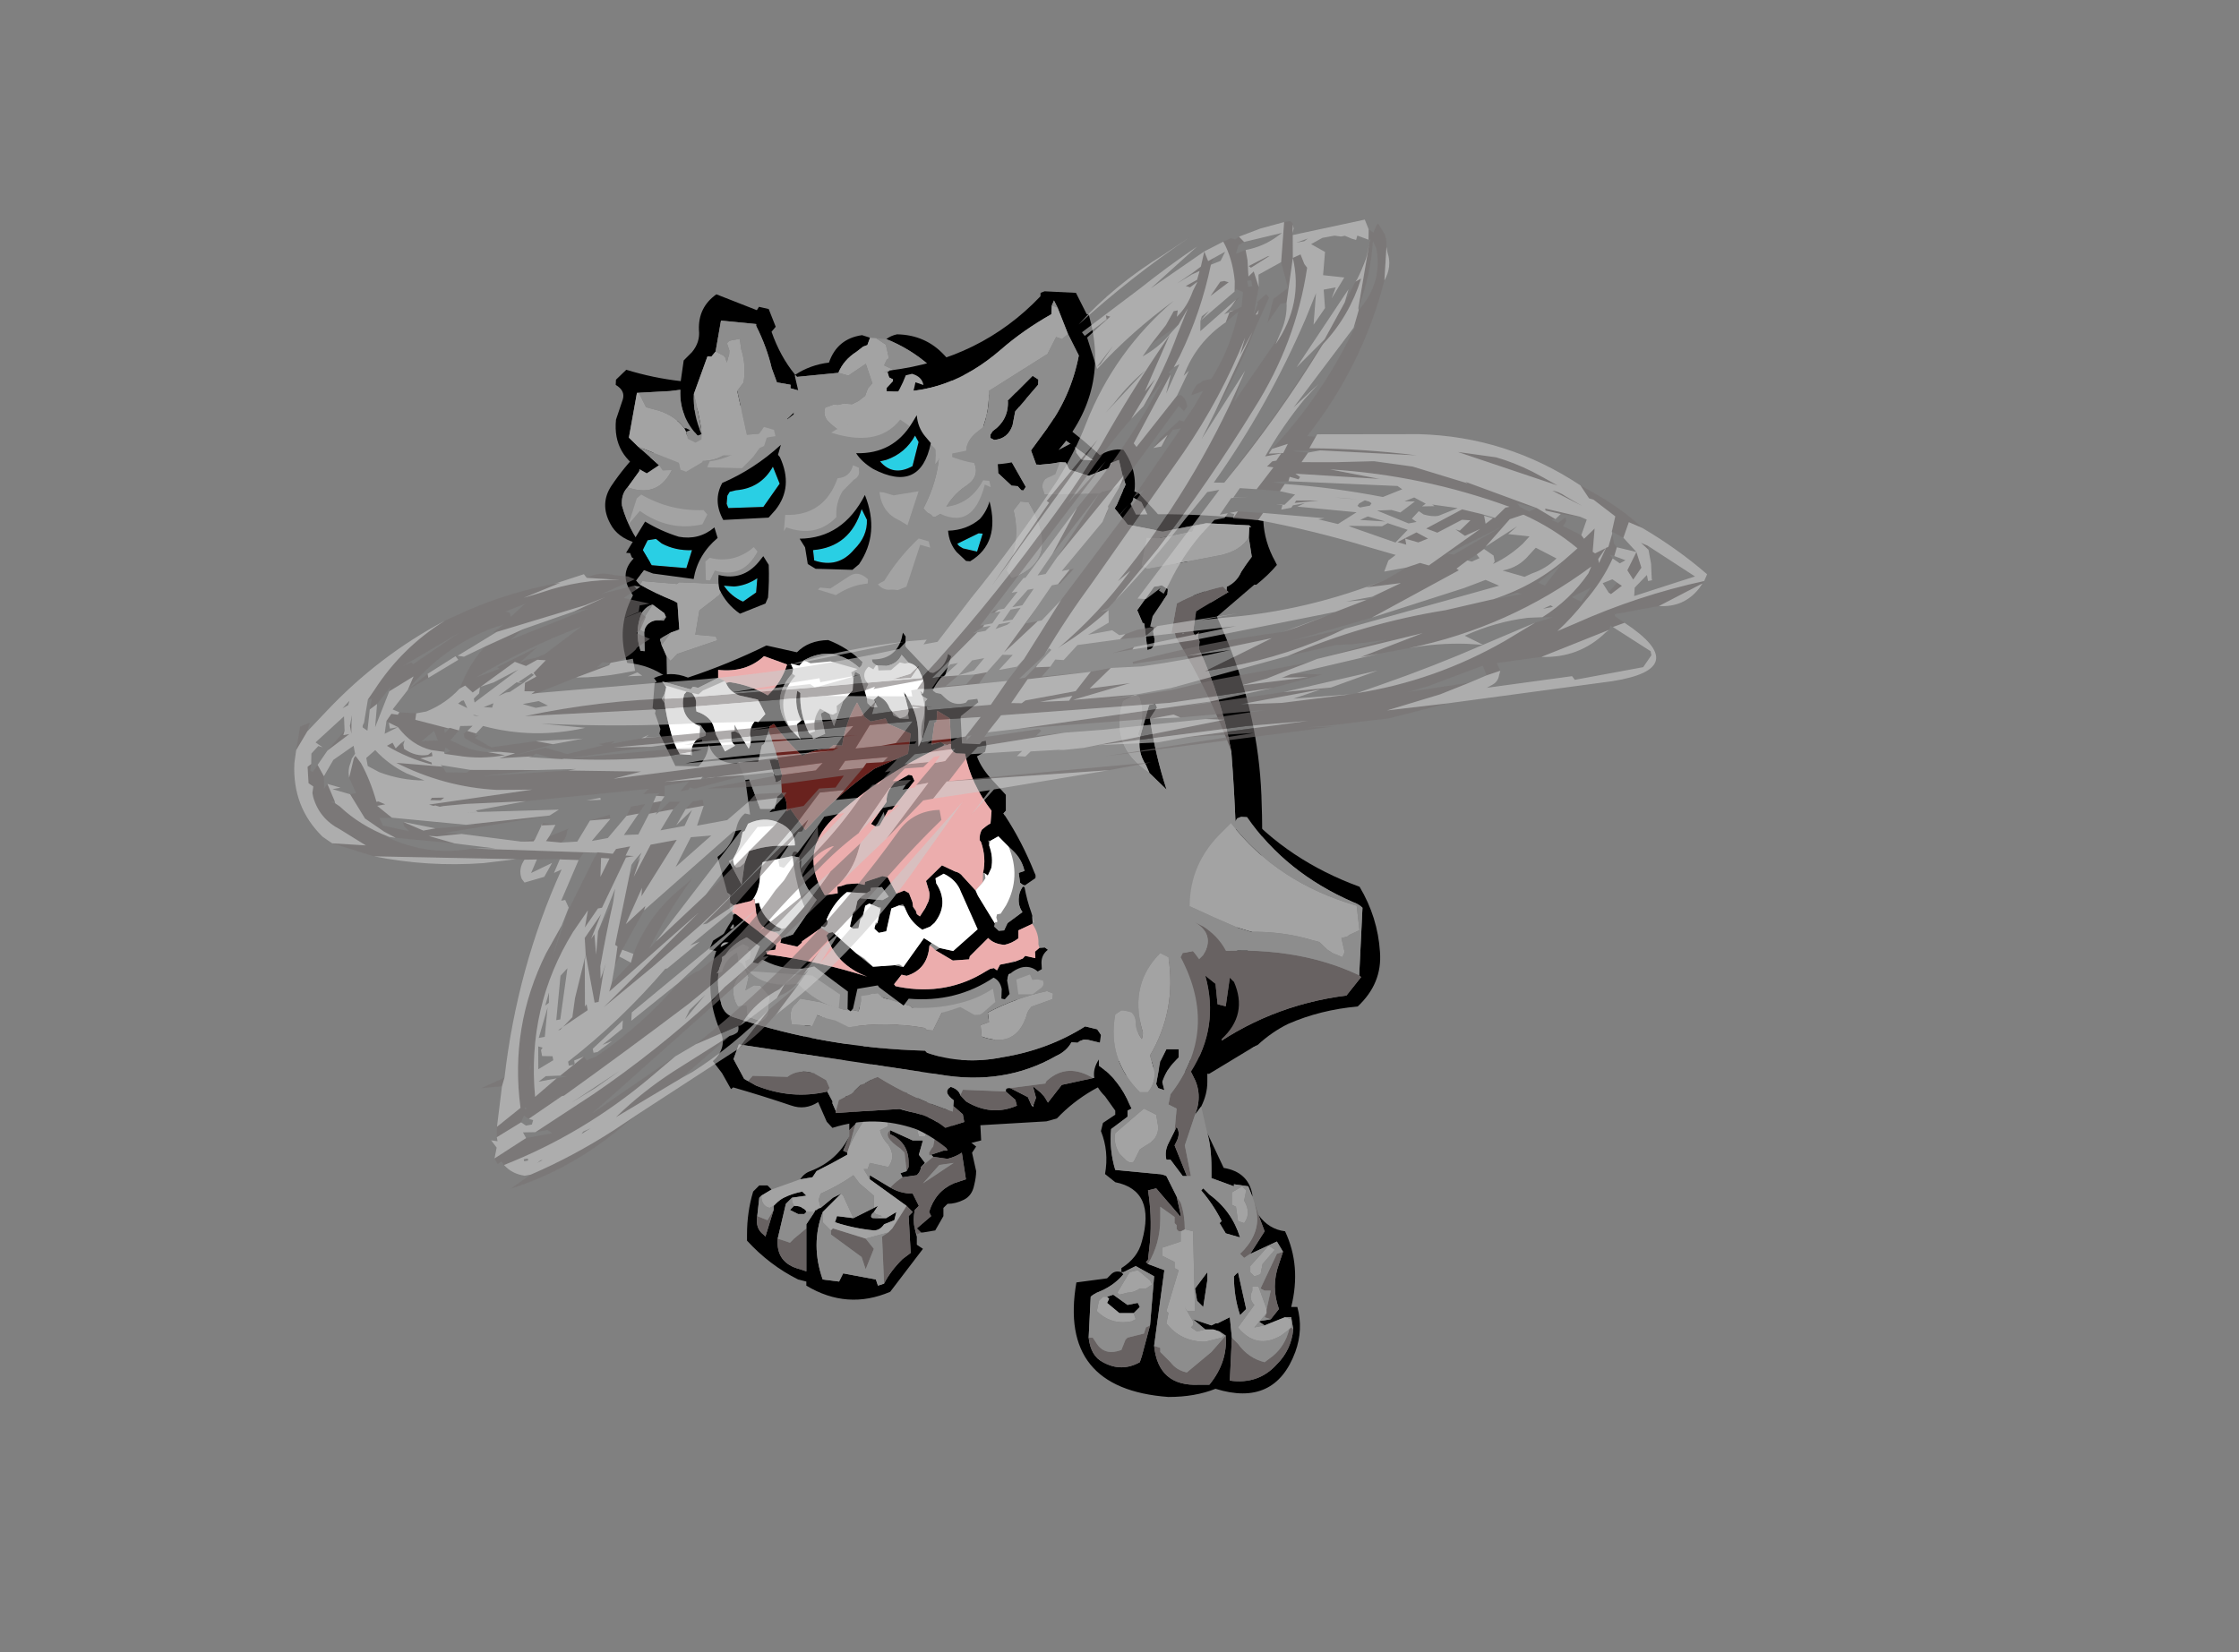 <?xml version="1.0" encoding="UTF-8" standalone="no"?>
<svg xmlns:ffdec="https://www.free-decompiler.com/flash" xmlns:xlink="http://www.w3.org/1999/xlink" ffdec:objectType="frame" height="282.75px" width="383.05px" xmlns="http://www.w3.org/2000/svg">
  <rect width="100%" height="100%" fill="#808080" stroke="none"/>
  <g transform="matrix(1.0, 0.0, 0.0, 1.0, 172.1, 228.35)">
    <use ffdec:characterId="144" ffdec:characterName="a_RightLegRun2" height="59.5" transform="matrix(1.0, 0.0, 0.0, 1.0, -44.3, -65.4)" width="46.2" xlink:href="#sprite0"/>
    <use ffdec:characterId="158" ffdec:characterName="a_Body" height="150.15" transform="matrix(0.996, 0.084, -0.077, 0.917, -65.701, -175.109)" width="116.9" xlink:href="#sprite1"/>
    <use ffdec:characterId="156" ffdec:characterName="a_Horns" height="156.1" transform="matrix(0.958, 0.047, -0.041, 0.847, -65.814, -182.054)" width="141.05" xlink:href="#sprite2"/>
    <use ffdec:characterId="142" ffdec:characterName="a_LeftLegRun2" height="81.2" transform="matrix(1.0, 0.0, 0.0, 1.0, 11.35, -70.5)" width="38.85" xlink:href="#sprite3"/>
    <use ffdec:characterId="152" ffdec:characterName="a_Eyes" height="43.4" transform="matrix(0.996, 0.084, -0.084, 0.996, -62.079, -168.267)" width="61.95" xlink:href="#sprite4"/>
    <use ffdec:characterId="150" ffdec:characterName="a_MouthIdle" height="99.05" transform="matrix(0.83, 0.185, -0.166, 0.745, -54.29, -138.925)" width="102.2" xlink:href="#sprite5"/>
    <use ffdec:characterId="123" ffdec:characterName="a_Stunned2" height="138.95" transform="matrix(0.983, -0.182, 0.182, 0.983, -133.1, -157.25)" width="243.95" xlink:href="#sprite6"/>
  </g>
  <defs>
    <g id="sprite0" transform="matrix(1.0, 0.0, 0.0, 1.0, -0.7, -0.35)">
      <use ffdec:characterId="143" height="8.5" transform="matrix(7.0, 0.0, 0.0, 7.0, 0.7, 0.35)" width="6.6" xlink:href="#shape0"/>
    </g>
    <g id="shape0" transform="matrix(1.0, 0.0, 0.0, 1.0, -0.1, -0.05)">
      <path d="M4.25 3.55 L4.15 3.35 3.95 3.55 Q4.35 2.7 5.2 2.45 L5.45 2.35 5.35 2.15 Q5.6 2.2 5.85 2.1 6.05 1.95 6.15 1.7 L6.0 1.7 5.8 1.65 5.65 1.6 Q6.1 1.55 6.4 1.15 6.55 0.9 6.45 0.55 L6.35 0.3 6.65 0.55 6.7 1.2 6.15 2.2 5.55 2.55 Q5.05 2.85 4.45 3.1 L4.5 3.8 4.9 3.6 5.1 4.25 5.25 4.7 5.45 4.6 5.7 4.8 5.6 4.95 5.7 5.4 Q5.7 5.55 5.65 5.75 5.6 6.0 5.4 6.1 5.2 6.2 5.0 6.2 L4.9 6.3 4.9 6.5 4.7 6.85 4.4 6.9 4.35 6.9 4.25 6.8 4.6 6.5 4.55 6.4 Q4.7 5.9 5.15 5.7 L5.45 5.6 5.35 4.95 Q5.2 5.05 5.0 5.1 L4.65 5.05 4.6 5.0 4.9 4.9 5.0 4.9 4.75 4.25 4.7 3.95 4.5 4.1 4.4 4.15 4.4 4.2 4.15 4.3 4.15 4.2 4.35 4.0 4.25 3.55 M4.7 0.45 L4.6 0.55 Q4.25 0.9 3.8 1.1 L3.55 1.2 2.9 1.5 2.8 1.65 2.65 1.6 2.7 1.5 2.75 1.45 Q2.95 1.3 3.2 1.2 3.95 0.75 4.7 0.45 M2.25 1.65 L2.0 1.65 1.8 1.6 1.65 1.85 1.65 2.2 1.45 2.6 1.6 2.8 Q2.5 2.65 3.0 3.45 L2.9 3.5 2.7 3.45 2.55 3.3 2.55 3.75 Q2.35 2.95 1.5 3.0 L1.45 2.95 1.25 2.6 1.45 2.3 Q1.55 2.05 1.5 1.75 1.65 1.7 1.7 1.55 L1.8 1.45 2.35 1.45 2.4 1.5 2.4 1.55 2.25 1.65 M2.05 2.5 L2.25 2.45 2.45 2.35 Q2.7 2.2 2.9 2.1 L2.95 2.1 2.95 2.4 3.15 2.55 3.15 3.7 3.05 3.55 2.9 2.95 2.25 2.55 2.15 2.6 2.05 2.5 M2.75 4.0 L2.85 4.05 2.75 4.25 2.6 4.4 2.6 4.0 2.75 4.0 M3.1 5.6 L3.1 5.5 3.6 5.8 Q3.85 5.95 4.15 5.95 L4.3 6.25 4.2 6.35 Q4.15 6.6 4.2 6.8 L4.25 7.0 4.25 7.2 4.4 7.3 3.6 8.35 Q2.55 8.8 1.55 8.2 L1.55 8.1 1.35 8.05 Q0.65 7.7 0.1 7.1 0.1 7.05 0.1 6.95 0.1 6.4 0.25 5.9 L0.4 5.75 0.6 5.75 0.7 5.85 0.45 6.0 0.4 6.05 0.35 6.5 Q0.3 6.8 0.5 6.95 L0.55 7.0 0.75 6.35 0.75 6.25 0.8 6.2 Q0.9 6.1 1.0 6.05 1.2 5.95 1.45 5.9 L1.55 6.0 1.2 6.05 1.05 6.2 0.85 7.05 Q0.8 7.65 1.4 7.8 L1.55 7.85 1.55 6.8 1.55 6.7 1.75 6.4 Q1.75 6.35 1.8 6.35 1.85 6.3 1.9 6.3 L2.2 6.05 2.4 5.95 1.95 6.4 Q1.65 7.2 1.95 8.05 L2.35 8.1 2.45 7.9 3.25 8.05 3.3 8.2 3.45 8.15 Q3.6 7.85 3.9 7.55 L4.1 7.4 4.05 6.5 4.15 6.4 4.0 6.25 3.1 5.6 M3.9 5.55 L3.85 5.45 4.0 5.4 4.05 5.3 4.05 5.2 Q4.05 4.7 3.6 4.5 L3.6 4.4 4.15 4.65 4.4 4.65 4.3 5.0 4.45 5.2 4.35 5.3 Q4.35 5.4 4.25 5.5 L3.9 5.55 M2.6 4.55 L2.45 4.9 2.55 4.95 2.55 5.0 Q2.2 5.2 1.8 5.4 L1.7 5.55 1.4 5.6 Q1.5 5.45 1.65 5.4 2.3 5.15 2.6 4.55 M1.25 6.25 Q1.4 6.25 1.45 6.3 1.55 6.35 1.55 6.4 L1.5 6.45 1.35 6.45 1.15 6.35 1.25 6.25 M3.2 6.3 L3.3 6.25 3.2 6.4 3.15 6.45 Q3.1 6.55 3.2 6.55 L3.5 6.55 3.75 6.4 3.7 6.6 3.45 6.7 Q3.35 6.85 3.2 6.85 2.7 6.8 2.25 6.65 L2.3 6.5 2.7 6.55 3.2 6.3" fill="#000000" fill-rule="evenodd" stroke="none"/>
      <path d="M6.35 0.3 L6.45 0.55 Q6.55 0.9 6.4 1.15 6.1 1.55 5.65 1.6 L5.8 1.65 6.0 1.7 6.15 1.7 Q6.05 1.95 5.85 2.1 5.6 2.2 5.35 2.15 L5.45 2.35 5.2 2.45 Q4.35 2.7 3.95 3.55 L4.15 3.35 4.25 3.55 4.05 3.45 4.0 3.55 3.9 3.55 Q4.1 3.05 3.95 2.65 L3.75 2.65 3.45 3.1 3.4 3.05 Q3.55 2.4 3.1 1.95 L2.8 1.9 2.85 1.75 3.45 1.6 3.7 1.75 3.85 1.85 4.0 1.8 4.1 1.65 Q4.1 1.5 3.95 1.3 L3.8 1.1 Q4.25 0.9 4.6 0.55 L4.7 0.45 4.9 0.3 Q5.6 -0.2 6.35 0.3 M4.75 4.25 L5.0 4.9 4.9 4.9 4.6 5.0 Q4.55 5.05 4.55 4.95 4.6 4.85 4.65 4.8 L4.75 4.25 M4.65 5.05 L5.0 5.1 Q5.2 5.05 5.35 4.95 L5.45 5.6 5.15 5.7 Q4.7 5.9 4.55 6.4 L4.6 6.5 4.25 6.8 4.35 6.9 4.25 6.95 4.2 6.8 Q4.15 6.6 4.2 6.35 L4.3 6.25 4.15 5.95 Q3.85 5.95 3.6 5.8 L3.65 5.75 Q3.75 5.65 3.9 5.55 L4.25 5.5 Q4.35 5.4 4.35 5.3 L4.65 5.05 M2.05 2.5 L2.15 2.6 2.25 2.55 2.9 2.95 3.05 3.55 2.9 3.5 3.0 3.45 Q2.5 2.65 1.6 2.8 L2.05 2.5 M2.7 3.45 L2.75 4.0 2.6 4.0 2.55 3.75 2.55 3.3 2.7 3.45 M2.75 4.25 L2.6 4.8 2.55 4.95 2.45 4.9 2.6 4.55 2.6 4.4 2.75 4.25 M4.0 5.4 L3.95 4.95 3.85 4.85 Q3.4 4.55 3.6 4.4 L3.6 4.5 Q4.05 4.7 4.05 5.2 L4.05 5.3 4.0 5.4 M2.15 6.85 L2.2 6.8 3.0 7.05 3.2 7.3 3.0 7.8 2.9 7.5 2.15 6.95 2.15 6.85 M3.55 6.9 L3.65 6.8 4.0 6.25 4.15 6.4 4.05 6.5 4.1 7.4 3.9 7.55 Q3.6 7.85 3.45 8.15 L3.4 7.0 3.55 6.9 M0.35 6.5 L0.6 6.6 0.75 6.35 0.55 7.0 0.5 6.95 Q0.3 6.8 0.35 6.5 M0.85 7.05 L1.15 7.15 1.25 7.05 1.55 6.8 1.55 7.85 1.4 7.8 Q0.8 7.65 0.85 7.05 M5.15 5.2 L4.8 5.25 4.4 5.7 5.15 5.2" fill="#686262" fill-rule="evenodd" stroke="none"/>
      <path d="M2.4 1.55 L2.4 1.5 2.4 1.55" fill="#000099" fill-rule="evenodd" stroke="none"/>
      <path d="M4.4 4.2 L4.4 4.15 4.5 4.1 4.6 4.2 4.45 4.55 4.3 4.55 4.25 4.35 4.4 4.2 M3.7 1.75 L3.45 1.6 2.85 1.75 2.1 2.15 2.05 2.25 1.85 2.35 1.7 2.3 1.75 2.15 1.85 2.1 1.75 1.8 2.0 1.65 2.25 1.65 2.35 1.65 2.7 1.5 2.65 1.6 2.8 1.65 2.9 1.5 3.55 1.2 4.0 1.4 4.0 1.55 3.7 1.75 M2.6 4.8 Q2.8 4.35 3.15 3.9 L3.2 3.9 3.5 4.05 3.55 4.3 3.35 4.4 Q3.4 4.6 3.55 4.75 3.75 5.05 3.55 5.3 L3.1 5.2 3.05 5.35 2.95 5.35 3.1 5.6 4.0 6.25 3.65 6.8 3.55 6.9 3.0 7.05 2.2 6.8 2.15 6.85 1.95 6.65 1.95 6.4 2.4 5.95 2.45 6.0 2.7 6.55 2.3 6.5 2.25 6.65 Q2.7 6.8 3.2 6.85 3.35 6.85 3.45 6.7 L3.7 6.6 3.75 6.4 3.5 6.55 3.2 6.55 3.4 6.5 3.25 6.45 3.2 6.4 3.3 6.25 3.2 6.3 3.2 6.0 2.85 5.7 2.7 5.5 Q2.35 5.75 1.9 5.95 L1.85 6.1 1.9 6.3 Q1.85 6.3 1.8 6.35 1.75 6.35 1.75 6.4 L1.55 6.4 Q1.55 6.35 1.45 6.3 1.4 6.25 1.25 6.25 L1.2 6.15 1.2 6.05 1.55 6.0 1.45 5.9 Q1.2 5.95 1.0 6.05 0.9 6.1 0.8 6.2 L0.75 6.25 0.65 6.3 Q0.45 6.25 0.45 6.0 L0.7 5.85 1.4 5.6 1.7 5.55 1.8 5.4 Q2.2 5.2 2.55 5.0 L2.55 4.95 2.6 4.8" fill="#a3a3a3" fill-rule="evenodd" stroke="none"/>
      <path d="M4.25 3.55 L4.35 4.0 4.15 4.2 4.15 4.3 4.4 4.2 4.25 4.35 4.3 4.55 4.45 4.55 4.6 4.2 4.5 4.1 4.7 3.95 4.75 4.25 4.65 4.8 Q4.6 4.85 4.55 4.95 4.55 5.05 4.6 5.0 L4.65 5.05 4.35 5.3 4.45 5.2 4.3 5.0 4.4 4.65 4.15 4.65 3.6 4.4 Q3.4 4.55 3.85 4.85 L3.95 4.95 4.0 5.4 3.85 5.45 3.9 5.55 Q3.75 5.65 3.65 5.75 L3.6 5.8 3.1 5.5 3.1 5.6 2.95 5.35 3.05 5.35 3.1 5.2 3.55 5.3 Q3.75 5.05 3.55 4.75 3.4 4.6 3.35 4.4 L3.55 4.3 3.5 4.05 3.2 3.9 3.15 3.9 Q2.8 4.35 2.6 4.8 L2.75 4.25 2.85 4.05 2.75 4.0 2.7 3.45 2.9 3.5 3.05 3.55 3.15 3.7 3.15 2.55 2.95 2.4 2.95 2.1 2.9 2.1 Q2.7 2.2 2.45 2.35 L2.25 2.45 2.05 2.5 1.6 2.8 1.45 2.6 1.65 2.2 1.65 1.85 1.8 1.6 2.0 1.65 1.75 1.8 1.85 2.1 1.75 2.15 1.7 2.3 1.85 2.35 2.05 2.25 2.1 2.15 2.85 1.75 2.8 1.9 3.1 1.95 Q3.55 2.4 3.4 3.05 L3.45 3.1 3.75 2.65 3.95 2.65 Q4.1 3.05 3.9 3.55 L4.0 3.55 4.05 3.45 4.25 3.55 M3.8 1.1 L3.95 1.3 Q4.1 1.5 4.1 1.65 L4.0 1.8 3.85 1.85 3.7 1.75 4.0 1.55 4.0 1.4 3.55 1.2 3.8 1.1 M2.7 1.5 L2.35 1.65 2.25 1.65 2.4 1.55 2.75 1.45 2.7 1.5 M0.45 6.0 Q0.45 6.25 0.65 6.3 L0.75 6.25 0.75 6.35 0.6 6.6 0.35 6.5 0.4 6.05 0.45 6.0 M1.2 6.05 L1.2 6.15 1.25 6.25 1.15 6.35 1.35 6.45 1.5 6.45 1.55 6.4 1.75 6.4 1.55 6.7 1.55 6.8 1.25 7.05 1.15 7.15 0.85 7.05 1.05 6.2 1.2 6.05 M1.9 6.3 L1.85 6.1 1.9 5.95 Q2.35 5.75 2.7 5.5 L2.85 5.7 3.2 6.0 3.2 6.3 2.7 6.55 2.45 6.0 2.4 5.95 2.2 6.05 1.9 6.3 M3.2 6.4 L3.25 6.45 3.4 6.5 3.2 6.55 Q3.1 6.55 3.15 6.45 L3.2 6.4 M1.95 6.4 L1.95 6.65 2.15 6.85 2.15 6.95 2.9 7.5 3.0 7.8 3.2 7.3 3.0 7.05 3.55 6.9 3.4 7.0 3.45 8.15 3.3 8.2 3.25 8.05 2.45 7.9 2.35 8.1 1.95 8.05 Q1.65 7.2 1.95 6.4 M4.25 7.0 L4.2 6.8 4.25 6.95 4.25 7.0 M5.15 5.2 L4.4 5.7 4.8 5.25 5.15 5.2" fill="#8d8d8d" fill-rule="evenodd" stroke="none"/>
    </g>
    <g id="sprite1" transform="matrix(1.0, 0.0, 0.0, 1.0, -2.1, -16.1)">
      <use ffdec:characterId="157" height="21.45" transform="matrix(7.0, 0.0, 0.0, 7.0, 2.1, 16.1)" width="16.7" xlink:href="#shape1"/>
    </g>
    <g id="shape1" transform="matrix(1.0, 0.0, 0.0, 1.0, -0.3, -2.3)">
      <path d="M12.4 5.4 L9.95 3.8 9.65 3.9 9.4 4.2 9.4 4.5 9.35 4.55 9.25 4.55 9.25 4.3 9.25 4.05 9.05 3.8 Q8.65 3.45 8.15 3.25 L7.9 3.05 Q7.4 2.65 6.8 2.45 6.9 2.35 7.05 2.3 7.75 2.25 8.25 2.75 8.75 3.25 9.4 3.7 L9.85 3.45 10.2 3.65 Q11.55 4.4 12.65 5.4 L12.7 5.45 Q12.7 5.55 12.65 5.55 L12.4 5.4 M5.7 3.45 L4.7 3.65 4.65 3.6 Q5.0 3.3 5.45 3.2 5.6 2.55 6.2 2.4 L6.4 2.45 6.35 2.65 6.25 2.7 6.1 2.85 Q5.8 3.1 5.7 3.45 M4.3 3.95 Q4.5 4.1 4.6 4.3 4.7 4.45 4.7 4.65 L4.55 4.8 4.4 4.4 4.25 4.15 3.85 4.2 3.75 4.2 Q2.7 5.2 1.4 5.9 L1.15 6.35 1.05 6.4 1.05 6.5 0.8 6.95 Q0.65 7.15 0.7 7.45 0.95 8.2 1.55 8.8 L1.2 9.4 1.3 9.5 Q1.7 9.7 2.15 9.85 L2.25 9.9 2.35 10.6 2.15 10.7 1.95 10.85 1.9 10.9 1.95 11.05 2.1 11.35 2.15 11.9 Q1.7 11.6 1.15 11.6 0.8 10.7 1.15 9.8 L1.05 9.65 Q0.75 9.15 1.2 8.7 L1.1 8.4 Q0.65 8.3 0.45 7.95 0.15 7.45 0.4 6.95 1.5 4.8 3.9 3.9 L4.25 3.95 4.3 3.95 M4.85 17.25 L4.95 17.45 4.8 18.0 5.0 17.9 5.15 18.0 4.9 18.45 Q3.65 19.0 4.15 20.45 4.25 20.7 4.5 20.75 6.8 21.35 9.2 21.2 L9.25 21.25 Q10.15 21.5 11.1 21.2 12.2 20.9 13.05 20.2 L13.35 20.25 13.5 20.45 13.45 20.6 13.15 20.55 13.05 20.55 12.95 20.6 12.9 20.65 12.75 20.65 Q12.65 20.9 12.4 21.05 11.2 21.95 9.6 21.8 L4.65 21.45 4.55 21.85 4.85 22.35 4.95 22.4 5.15 22.5 Q6.05 22.8 6.9 22.5 L7.05 22.75 7.05 22.8 7.15 23.0 7.15 23.05 7.75 22.95 8.7 22.8 8.95 22.85 Q9.45 22.9 9.85 23.2 L10.3 23.0 10.25 22.8 10.0 22.6 10.0 22.45 Q9.7 22.25 9.9 22.1 10.1 22.15 10.15 22.3 L10.3 22.45 Q10.95 22.8 11.55 22.45 L11.5 22.3 11.25 22.1 11.25 22.05 Q11.25 22.0 11.35 22.0 L11.8 22.2 11.9 22.4 11.95 22.45 11.95 22.4 12.0 22.2 11.9 21.9 12.1 22.05 12.2 22.15 12.3 22.3 12.6 21.8 13.35 21.55 13.65 21.45 13.6 20.8 13.7 20.8 13.9 21.05 Q15.2 20.85 15.75 19.6 16.15 18.75 15.55 18.1 L15.6 18.1 15.8 18.2 16.0 18.4 16.1 18.4 16.6 17.9 Q16.55 17.25 16.5 16.6 16.35 14.6 16.05 12.6 15.7 11.2 15.05 9.95 L15.05 9.75 15.0 9.65 15.05 9.1 14.85 8.65 14.3 7.7 14.2 7.55 13.75 6.95 13.35 6.2 Q13.15 6.1 12.95 6.0 L12.8 5.85 13.25 5.95 13.75 6.45 Q15.0 8.05 15.85 9.95 16.7 11.85 16.9 13.95 17.15 16.15 16.8 18.2 L16.75 18.2 16.7 18.2 16.7 18.25 16.35 18.75 15.8 19.85 15.6 20.2 Q15.1 20.95 14.3 21.3 L14.4 21.3 Q13.25 21.75 12.55 22.7 L12.3 22.8 10.7 23.05 10.75 23.45 9.95 23.75 Q9.55 23.45 9.15 23.3 8.1 23.0 7.1 23.45 L6.95 23.3 6.7 22.8 Q6.4 23.05 6.05 22.95 5.3 22.75 4.6 22.6 L4.55 22.65 4.3 22.25 4.05 21.95 Q4.4 21.55 4.15 21.1 3.25 19.2 4.85 17.25 M14.2 8.45 Q13.95 9.0 13.9 9.6 L13.95 9.8 13.95 9.95 13.9 10.05 13.8 10.1 13.6 9.05 13.7 9.0 13.7 8.75 14.15 8.4 14.2 8.45 M13.8 12.4 L13.95 11.55 14.1 11.5 14.15 11.6 14.0 11.9 Q14.2 12.85 14.55 13.75 L14.1 13.35 14.0 13.15 Q13.75 12.8 13.8 12.4 M9.55 5.0 L9.65 4.95 9.9 5.1 10.5 6.05 10.45 6.15 10.4 6.15 10.3 6.05 10.15 6.05 9.8 5.75 9.75 5.35 9.7 5.3 Q9.55 5.2 9.55 5.0 M2.0 10.3 L1.95 10.2 1.65 10.0 Q1.5 10.05 1.4 10.25 1.25 10.75 1.45 11.25 L1.55 11.25 1.5 10.75 Q1.5 10.6 1.6 10.5 1.7 10.4 1.85 10.4 L1.95 10.4 2.0 10.3" fill="#000000" fill-rule="evenodd" stroke="none"/>
      <path d="M12.65 5.55 L12.75 5.65 12.5 5.75 12.45 5.8 Q11.8 5.75 11.15 5.95 10.95 5.85 11.0 5.65 11.0 5.55 11.1 5.45 11.2 5.4 11.3 5.3 L11.3 5.1 Q11.85 5.3 12.4 5.4 L12.65 5.55 M9.25 4.3 L9.0 4.7 8.95 4.95 Q8.95 5.05 9.0 5.2 L9.05 5.4 9.15 5.45 Q9.4 5.85 9.05 6.15 8.7 6.45 8.55 6.9 L8.35 7.05 8.3 7.05 8.25 7.0 8.15 6.95 8.05 6.85 Q8.65 5.3 7.95 3.8 L7.8 3.7 7.55 3.7 7.5 3.75 7.45 3.75 7.3 3.85 Q7.35 4.25 7.1 4.55 L6.65 5.05 Q6.05 5.2 5.6 4.8 5.4 4.65 5.45 4.4 L5.65 4.3 5.75 4.3 5.9 4.25 6.1 4.25 6.25 4.15 6.4 4.0 6.45 3.8 6.55 3.65 6.35 3.15 5.95 3.5 5.7 3.45 Q5.8 3.1 6.1 2.85 L6.25 2.7 6.35 2.65 6.4 2.45 6.55 2.45 6.8 2.6 6.9 2.95 6.85 3.0 6.8 3.15 Q7.45 3.45 8.15 3.25 8.65 3.45 9.05 3.8 L9.25 4.05 9.25 4.3 M3.85 4.2 Q3.8 4.5 3.55 4.65 L3.4 4.7 3.45 4.95 3.4 5.1 Q3.35 6.15 2.25 6.1 L2.05 6.2 1.9 6.2 Q1.65 7.2 0.8 6.95 L1.05 6.5 1.1 6.45 1.15 6.35 1.4 5.9 Q2.7 5.2 3.75 4.2 L3.85 4.2 M1.3 9.5 L1.35 9.4 2.2 9.4 2.25 9.35 3.35 9.3 3.3 9.5 3.25 9.6 2.8 10.05 2.75 10.7 3.25 10.7 3.3 10.8 2.35 11.25 2.2 11.45 2.1 11.35 1.95 11.05 2.15 10.7 2.35 10.6 2.25 9.9 2.15 9.85 Q1.7 9.7 1.3 9.5 M14.25 7.65 L13.75 7.9 13.6 7.8 13.65 7.0 13.75 6.95 14.2 7.55 14.25 7.65 M13.8 12.4 Q13.75 12.8 14.0 13.15 L14.1 13.35 Q13.05 12.75 13.3 11.5 L13.45 11.4 13.5 11.35 13.6 11.3 13.7 11.35 Q13.9 11.8 13.75 12.35 L13.8 12.4 M10.4 6.45 L10.6 6.45 Q11.55 7.9 10.35 8.5 L10.3 8.45 10.2 8.3 Q10.5 7.5 10.25 6.7 L10.4 6.45 M1.65 10.0 L1.95 10.2 2.0 10.3 1.85 10.4 Q1.7 10.4 1.6 10.5 1.5 10.6 1.5 10.75 L1.4 10.7 1.4 10.5 1.65 10.0 M7.4 7.75 L7.4 7.75 M4.9 19.85 L5.05 19.85 5.3 20.1 5.3 20.6 5.25 20.7 5.15 20.8 4.8 20.7 4.75 20.4 4.55 20.45 Q4.4 20.25 4.4 19.95 4.45 19.65 4.65 19.45 L4.75 19.65 4.7 20.0 4.9 19.85 M4.6 18.9 L4.75 18.95 4.75 19.15 4.55 19.3 4.45 19.25 4.45 19.15 Q4.45 19.0 4.6 18.9 M10.7 20.3 L10.65 20.05 Q11.3 19.6 12.05 19.35 L12.2 19.4 12.2 19.55 11.7 19.8 Q11.6 19.95 11.6 20.05 11.4 20.95 10.55 20.7 L10.5 20.4 10.7 20.3 M6.55 20.15 L7.15 20.3 7.5 20.3 7.55 19.95 7.8 19.8 7.9 19.8 7.9 19.85 8.75 20.05 8.8 20.1 9.55 20.1 9.35 20.65 9.2 20.65 9.15 20.6 Q8.2 20.5 7.3 20.75 L6.95 20.6 6.65 20.55 6.5 20.5 6.4 20.8 5.9 20.8 Q5.85 20.65 5.85 20.5 5.85 20.35 5.95 20.25 L6.05 20.1 6.55 20.15" fill="#a3a3a3" fill-rule="evenodd" stroke="none"/>
      <path d="M4.95 22.4 L5.05 22.25 5.9 22.2 Q6.15 21.95 6.55 22.05 L6.85 22.2 6.95 22.4 6.9 22.5 Q6.05 22.8 5.15 22.5 L4.95 22.4 M7.15 23.0 L7.2 22.7 7.5 22.5 7.7 22.25 7.8 22.2 8.0 22.05 8.1 22.0 Q9.0 22.5 10.0 22.75 L10.0 22.6 10.25 22.8 10.3 23.0 9.85 23.2 Q9.45 22.9 8.95 22.85 L8.75 22.8 8.7 22.8 7.75 22.95 7.15 23.05 7.15 23.0 M10.15 22.3 L10.2 22.15 11.25 22.1 11.5 22.3 11.55 22.45 Q10.95 22.8 10.3 22.45 L10.15 22.3 M11.35 22.0 L12.2 21.8 Q12.2 21.75 12.25 21.7 12.7 21.2 13.35 21.55 L12.6 21.8 12.3 22.3 12.2 22.15 12.1 22.05 11.9 21.9 12.0 22.2 11.95 22.4 11.9 22.4 11.8 22.2 11.35 22.0 M16.05 12.6 Q15.4 11.1 14.5 9.75 14.4 9.6 14.45 9.45 L14.55 8.85 14.85 8.65 15.05 9.1 15.0 9.65 15.05 9.75 15.05 9.95 Q15.7 11.2 16.05 12.6" fill="#686262" fill-rule="evenodd" stroke="none"/>
      <path d="M12.4 5.4 Q11.85 5.3 11.3 5.1 L11.3 5.3 Q11.2 5.4 11.1 5.45 11.0 5.55 11.0 5.65 10.95 5.85 11.15 5.95 11.8 5.75 12.45 5.8 L12.5 5.75 12.75 5.65 12.65 5.55 Q12.7 5.55 12.7 5.45 L12.65 5.4 13.25 5.95 12.8 5.85 12.95 6.0 Q13.15 6.1 13.35 6.2 L13.75 6.95 13.65 7.0 13.6 7.8 13.75 7.9 14.25 7.65 14.3 7.7 14.85 8.65 14.55 8.85 14.45 9.45 Q14.4 9.6 14.5 9.75 15.4 11.1 16.05 12.6 16.35 14.6 16.5 16.6 16.55 17.25 16.6 17.9 L16.1 18.4 16.0 18.4 15.8 18.2 15.6 18.1 15.55 18.1 Q16.15 18.75 15.75 19.6 15.2 20.85 13.9 21.05 L13.7 20.8 13.6 20.8 13.65 21.45 13.35 21.55 Q12.7 21.2 12.25 21.7 12.2 21.75 12.2 21.8 L11.35 22.0 Q11.25 22.0 11.25 22.05 L11.25 22.1 10.2 22.15 10.15 22.3 Q10.1 22.15 9.9 22.1 9.7 22.25 10.0 22.45 L10.0 22.6 10.0 22.75 Q9.0 22.5 8.1 22.0 L8.0 22.05 7.8 22.2 7.7 22.25 7.5 22.5 7.2 22.7 7.15 23.0 7.05 22.8 7.05 22.75 6.9 22.5 6.95 22.4 6.85 22.2 6.55 22.05 Q6.15 21.95 5.9 22.2 L5.05 22.25 4.95 22.4 4.85 22.35 4.55 21.85 4.65 21.45 9.6 21.8 Q11.2 21.95 12.4 21.05 12.65 20.9 12.75 20.65 L12.9 20.65 12.95 20.6 13.05 20.55 13.15 20.55 13.45 20.6 13.5 20.45 13.35 20.25 13.05 20.2 Q12.2 20.9 11.1 21.2 10.15 21.5 9.25 21.25 L9.2 21.2 Q6.8 21.35 4.5 20.75 4.25 20.7 4.15 20.45 3.65 19.0 4.9 18.45 L5.15 18.0 5.0 17.9 4.8 18.0 4.95 17.45 4.85 17.25 Q6.0 15.75 5.35 13.95 4.6 11.75 2.15 11.9 L2.1 11.35 2.2 11.45 2.35 11.25 3.3 10.8 3.25 10.7 2.75 10.7 2.8 10.05 3.25 9.6 3.3 9.5 3.35 9.3 2.25 9.35 2.2 9.4 1.35 9.4 1.3 9.5 1.2 9.4 1.55 8.8 Q0.95 8.2 0.7 7.45 0.65 7.15 0.8 6.95 1.65 7.2 1.9 6.2 L2.05 6.2 2.25 6.1 Q3.35 6.15 3.4 5.1 L3.45 4.95 3.4 4.7 3.55 4.65 Q3.8 4.5 3.85 4.2 L4.25 4.15 4.4 4.4 4.55 4.8 4.7 4.65 Q4.7 4.45 4.6 4.3 4.5 4.1 4.3 3.95 L4.65 3.6 4.7 3.65 5.7 3.45 5.95 3.5 6.35 3.15 6.55 3.65 6.45 3.8 6.4 4.0 6.25 4.15 6.1 4.25 5.9 4.25 5.75 4.3 5.65 4.3 5.45 4.4 Q5.4 4.65 5.6 4.8 6.05 5.2 6.65 5.05 L7.1 4.55 Q7.35 4.25 7.3 3.85 L7.45 3.75 7.5 3.75 7.55 3.7 7.8 3.7 7.95 3.8 Q8.65 5.3 8.05 6.85 L8.15 6.95 8.25 7.0 8.3 7.05 8.35 7.05 8.55 6.9 Q8.7 6.45 9.05 6.15 9.4 5.85 9.15 5.45 L9.05 5.4 9.0 5.2 Q8.95 5.05 8.95 4.95 L9.0 4.7 9.25 4.3 9.25 4.55 9.35 4.55 9.4 4.5 9.4 4.2 9.65 3.9 9.95 3.8 12.4 5.4 M14.2 8.45 L14.15 8.4 13.7 8.75 13.7 9.0 13.6 9.05 13.8 10.1 13.9 10.05 13.95 9.95 13.95 9.8 13.9 9.6 Q13.95 9.0 14.2 8.45 M14.1 13.35 L14.55 13.75 Q14.2 12.85 14.0 11.9 L14.15 11.6 14.1 11.5 13.95 11.55 13.8 12.4 13.75 12.35 Q13.9 11.8 13.7 11.35 L13.6 11.3 13.5 11.35 13.45 11.4 13.3 11.5 Q13.05 12.75 14.1 13.35 M8.15 3.25 Q7.45 3.45 6.8 3.15 L6.85 3.0 6.9 2.95 6.8 2.6 6.55 2.45 6.8 2.45 Q7.4 2.65 7.9 3.05 L8.15 3.25 M9.55 5.0 Q9.55 5.2 9.7 5.3 L9.75 5.35 9.8 5.75 10.15 6.05 10.3 6.05 10.4 6.15 10.45 6.15 10.5 6.05 9.9 5.1 9.65 4.95 9.55 5.0 M10.4 6.45 L10.25 6.7 Q10.5 7.5 10.2 8.3 L10.3 8.45 10.35 8.5 Q11.55 7.9 10.6 6.45 L10.4 6.45 M1.05 6.5 L1.05 6.4 1.15 6.35 1.1 6.45 1.05 6.5 M2.0 10.3 L1.95 10.4 1.85 10.4 2.0 10.3 M1.5 10.75 L1.55 11.25 1.45 11.25 Q1.25 10.75 1.4 10.25 1.5 10.05 1.65 10.0 L1.4 10.5 1.4 10.7 1.5 10.75 M2.15 10.7 L1.95 11.05 1.9 10.9 1.95 10.85 2.15 10.7 M7.4 7.75 L7.4 7.75 M6.55 20.15 L6.05 20.1 5.95 20.25 Q5.85 20.35 5.85 20.5 5.85 20.65 5.9 20.8 L6.4 20.8 6.5 20.5 6.65 20.55 6.95 20.6 7.3 20.75 Q8.2 20.5 9.15 20.6 L9.2 20.65 9.35 20.65 9.55 20.1 8.8 20.1 8.75 20.05 7.9 19.85 7.9 19.8 7.8 19.8 7.55 19.95 7.5 20.3 7.15 20.3 6.55 20.15 M10.7 20.3 L10.5 20.4 10.55 20.7 Q11.4 20.95 11.6 20.05 11.6 19.95 11.7 19.8 L12.2 19.55 12.2 19.4 12.05 19.35 Q11.3 19.6 10.65 20.05 L10.7 20.3 M4.6 18.9 Q4.45 19.0 4.45 19.15 L4.45 19.25 4.55 19.3 4.75 19.15 4.75 18.95 4.6 18.9 M4.9 19.85 L4.7 20.0 4.75 19.65 4.65 19.45 Q4.45 19.65 4.4 19.95 4.4 20.25 4.55 20.45 L4.75 20.4 4.8 20.7 5.15 20.8 5.25 20.7 5.3 20.6 5.3 20.1 5.05 19.85 4.9 19.85 M14.4 21.3 L14.3 21.3 Q15.1 20.95 15.6 20.2 15.3 20.7 14.85 21.1 L14.8 21.1 14.4 21.3 M16.7 18.25 L16.7 18.2 16.75 18.2 16.7 18.25 M8.7 22.8 L8.75 22.8 8.95 22.85 8.7 22.8 M11.95 22.4 L11.95 22.45 11.9 22.4 11.95 22.4" fill="#8d8d8d" fill-rule="evenodd" stroke="none"/>
    </g>
    <g id="sprite2" transform="matrix(1.0, 0.0, 0.0, 1.0, 0.0, -0.35)">
      <use ffdec:characterId="155" height="22.3" transform="matrix(7.0, 0.0, 0.0, 7.0, 0.0, 0.35)" width="20.15" xlink:href="#shape2"/>
    </g>
    <g id="shape2" transform="matrix(1.0, 0.0, 0.0, 1.0, 0.0, -0.05)">
      <path d="M6.95 2.55 Q9.25 2.1 10.7 0.2 L10.7 0.1 10.8 0.05 11.6 0.05 11.9 0.65 11.95 0.65 Q12.6 2.8 11.35 4.6 L11.65 4.4 11.75 4.45 11.8 4.6 11.8 4.65 11.95 4.85 12.25 4.85 Q12.5 4.55 12.85 4.5 L13.0 4.5 Q13.45 5.15 13.3 5.95 L13.25 6.05 13.4 6.35 Q15.1 6.2 16.65 6.35 16.7 6.95 17.0 7.5 L17.05 7.6 Q16.85 7.9 16.55 8.2 L16.5 8.2 15.05 9.75 15.0 9.65 15.05 9.05 15.85 8.45 15.8 8.4 15.8 8.3 Q16.05 8.15 16.15 7.85 16.25 7.65 16.4 7.4 L16.3 6.85 16.3 6.55 16.35 6.55 16.3 6.5 15.2 6.5 14.1 6.8 13.2 6.65 12.85 6.2 12.9 6.1 13.1 5.5 13.0 5.2 12.9 4.8 12.7 4.9 12.65 5.05 12.15 5.3 11.65 5.15 11.55 4.95 11.4 4.95 11.2 5.0 10.9 5.05 10.8 5.05 10.65 4.65 11.0 4.05 Q11.6 3.05 11.75 1.85 L11.45 1.25 11.15 0.5 11.05 0.3 11.0 0.45 11.0 0.7 Q10.3 1.2 9.75 1.8 8.45 3.2 6.9 3.15 L6.9 3.05 7.05 2.85 7.05 2.8 6.95 2.75 6.9 2.6 6.95 2.55 M13.9 9.55 L13.7 9.45 13.55 9.1 13.95 8.4 14.15 8.35 14.3 8.45 14.3 8.6 13.95 9.25 13.9 9.55 M10.75 2.6 L10.75 2.75 10.2 3.55 10.15 3.95 Q10.05 4.35 9.7 4.4 L9.6 4.35 9.6 4.25 9.65 4.15 Q10.05 3.8 10.0 3.25 L10.6 2.5 10.75 2.6 M1.2 5.6 L0.9 5.85 Q0.0 5.4 0.05 4.35 L0.2 3.75 Q0.25 3.5 0.0 3.35 L0.0 3.2 0.25 2.9 Q0.95 3.1 1.65 3.15 L1.7 2.55 1.9 2.3 Q2.1 2.0 2.05 1.65 2.0 1.0 2.45 0.6 L3.5 1.0 3.55 0.9 3.8 0.95 4.0 1.45 3.9 1.6 Q4.15 2.3 4.55 2.8 L4.55 2.85 4.65 3.25 4.45 3.2 4.45 3.1 4.1 3.05 3.95 2.65 Q3.8 2.05 3.5 1.45 L3.5 1.4 2.6 1.35 2.5 2.25 2.4 2.4 2.3 2.4 2.0 3.5 Q2.0 4.1 2.25 4.65 L2.15 4.7 Q1.65 4.15 1.65 3.4 L1.4 3.45 0.55 3.55 0.4 4.85 0.65 5.1 1.2 5.6 M4.65 3.3 L4.65 3.5 4.65 3.65 4.65 3.5 4.65 3.3 M1.8 4.5 L1.85 4.5 1.95 4.55 1.85 4.6 1.8 4.5 M19.65 19.3 L19.65 17.35 Q19.55 17.25 19.4 17.2 17.65 16.45 16.6 14.9 L16.45 14.65 Q17.7 16.1 19.55 16.75 20.05 17.6 20.15 18.6 20.25 19.5 19.65 20.2 18.7 20.35 17.9 20.8 17.5 21.05 17.15 21.45 L17.0 21.55 15.95 22.35 14.25 22.25 14.25 22.1 15.15 22.0 Q15.6 22.0 15.8 21.75 17.35 20.3 19.35 19.9 L19.7 19.35 19.65 19.3 M16.85 18.2 L16.85 18.2" fill="#000000" fill-rule="evenodd" stroke="none"/>
      <path d="M6.9 2.6 L6.95 2.75 7.05 2.8 7.05 2.85 6.9 3.05 6.9 3.15 Q8.45 3.2 9.75 1.8 10.3 1.2 11.0 0.7 L11.0 0.45 11.15 0.5 11.45 1.25 11.3 1.4 11.15 1.35 10.95 1.85 9.5 3.0 Q9.55 3.5 9.4 4.05 L9.25 4.2 Q9.0 4.45 9.0 4.75 L8.65 4.85 8.65 4.95 8.35 4.9 Q7.8 4.25 7.05 3.8 L6.95 3.6 Q6.65 3.15 6.8 2.6 L6.9 2.6 M11.4 4.95 L11.55 4.95 11.65 5.15 12.15 5.3 12.65 5.05 12.7 4.9 12.9 4.8 13.0 5.2 13.0 5.45 Q12.85 5.65 12.65 5.7 L12.5 5.75 12.45 5.8 11.05 5.9 11.0 5.75 Q10.95 5.6 11.05 5.45 L11.3 5.3 11.4 4.95 M15.2 6.5 L16.3 6.5 16.3 6.55 16.3 6.85 Q16.1 7.25 15.6 7.4 14.7 7.65 13.75 7.9 L13.6 7.8 13.7 7.0 14.0 7.0 14.85 6.75 14.9 6.6 15.2 6.5 M0.65 5.1 L0.4 4.85 0.55 3.55 0.6 3.55 0.8 3.95 1.0 4.0 Q1.5 4.1 1.8 4.5 L1.85 4.6 1.9 4.8 2.1 4.9 2.25 4.8 2.25 4.6 Q2.15 4.05 2.0 3.5 L2.3 2.4 2.4 2.4 2.5 2.25 2.7 2.35 2.75 2.4 2.8 2.55 2.85 2.3 2.85 2.2 2.8 2.05 Q2.75 1.95 2.9 1.9 L3.1 1.85 3.15 2.15 Q3.3 2.6 3.25 3.1 L3.1 3.35 3.4 4.6 3.75 4.55 3.85 4.6 3.9 4.7 3.85 4.9 Q3.6 5.05 3.3 5.15 2.85 5.3 2.35 5.15 L2.3 5.45 1.9 5.75 1.75 5.7 1.7 5.5 0.65 5.1 M16.2 15.1 Q17.45 16.75 19.5 17.3 L19.6 18.0 19.35 18.15 19.3 18.2 19.15 18.25 19.25 18.65 19.2 18.8 18.95 18.7 18.8 18.6 18.6 18.4 18.2 18.3 Q17.55 18.15 16.85 18.2 L16.5 18.1 Q15.9 17.85 15.25 17.55 15.2 16.3 16.0 15.35 L16.2 15.1 M16.85 18.2 L16.85 18.2" fill="#a3a3a3" fill-rule="evenodd" stroke="none"/>
      <path d="M15.8 8.4 L15.85 8.45 15.05 9.05 15.0 9.65 15.05 9.75 14.45 9.7 14.55 8.85 Q15.05 8.5 15.7 8.3 L15.8 8.4 M19.65 19.3 L19.7 19.35 19.35 19.9 Q17.35 20.3 15.8 21.75 15.6 22.0 15.15 22.0 L14.25 22.1 Q14.15 21.95 14.15 21.8 13.9 20.25 15.0 18.9 L15.7 18.85 Q17.95 18.5 19.65 19.3" fill="#686262" fill-rule="evenodd" stroke="none"/>
      <path d="M6.95 2.55 L6.9 2.6 6.8 2.6 6.95 2.55 M11.0 0.45 L11.05 0.3 11.15 0.5 11.0 0.45 M11.45 1.25 L11.75 1.85 Q11.6 3.05 11.0 4.05 L10.65 4.65 10.8 5.05 10.9 5.05 11.2 5.0 11.4 4.95 11.3 5.3 11.05 5.45 Q10.95 5.6 11.0 5.75 L11.05 5.9 12.45 5.8 12.5 5.75 12.65 5.7 Q12.85 5.65 13.0 5.45 L13.0 5.2 13.1 5.5 12.9 6.1 12.85 6.2 13.2 6.65 14.1 6.8 15.2 6.5 14.9 6.6 14.85 6.75 14.0 7.0 13.7 7.0 13.6 7.8 13.75 7.9 Q14.7 7.65 15.6 7.4 16.1 7.25 16.3 6.85 L16.4 7.4 Q16.25 7.65 16.15 7.85 16.05 8.15 15.8 8.3 L15.8 8.4 15.7 8.3 Q15.05 8.5 14.55 8.85 L14.45 9.7 13.9 9.55 13.95 9.25 14.3 8.6 14.3 8.45 14.15 8.35 13.95 8.4 13.55 9.1 13.7 9.45 13.25 9.1 12.75 7.8 12.85 7.4 Q13.05 6.95 12.75 6.55 L12.5 6.65 Q10.95 6.55 10.55 4.85 L10.5 4.95 10.25 5.0 Q9.45 5.25 8.65 4.95 L8.65 4.85 9.0 4.75 Q9.0 4.45 9.25 4.2 L9.4 4.05 Q9.55 3.5 9.5 3.0 L10.95 1.85 11.15 1.35 11.3 1.4 11.45 1.25 M16.3 6.5 L16.35 6.55 16.3 6.55 16.3 6.5 M10.75 2.6 L10.6 2.5 10.0 3.25 Q10.05 3.8 9.65 4.15 L9.6 4.25 9.6 4.35 9.7 4.4 Q10.05 4.35 10.15 3.95 L10.2 3.55 10.75 2.75 10.75 2.6 M1.2 5.6 L0.65 5.1 1.7 5.5 1.75 5.7 1.3 5.75 1.2 5.6 M0.55 3.55 L1.4 3.45 1.65 3.4 Q1.65 4.15 2.15 4.7 L2.25 4.65 Q2.0 4.1 2.0 3.5 2.15 4.05 2.25 4.6 L2.25 4.8 2.1 4.9 1.9 4.8 1.85 4.6 1.95 4.55 1.85 4.5 1.8 4.5 Q1.5 4.1 1.0 4.0 L0.8 3.95 0.6 3.55 0.55 3.55 M2.5 2.25 L2.6 1.35 3.5 1.4 3.5 1.45 Q3.8 2.05 3.95 2.65 L4.1 3.05 4.45 3.1 4.45 3.2 4.65 3.25 4.65 3.3 4.65 3.5 4.65 3.65 4.65 3.8 3.9 4.7 3.85 4.6 3.75 4.55 3.4 4.6 3.1 3.35 3.25 3.1 Q3.3 2.6 3.15 2.15 L3.1 1.85 2.9 1.9 Q2.75 1.95 2.8 2.05 L2.85 2.2 2.85 2.3 2.8 2.55 2.75 2.4 2.7 2.35 2.5 2.25 M16.6 14.9 Q17.65 16.45 19.4 17.2 19.55 17.25 19.65 17.35 L19.65 19.3 Q17.95 18.5 15.7 18.85 L15.0 18.9 Q15.0 18.8 15.0 18.75 L15.25 17.55 Q15.9 17.85 16.5 18.1 L16.85 18.2 Q17.55 18.15 18.2 18.3 L18.6 18.4 18.8 18.6 18.95 18.7 19.2 18.8 19.25 18.65 19.15 18.25 19.3 18.2 19.35 18.15 19.6 18.0 19.5 17.3 Q17.45 16.75 16.2 15.1 L16.3 15.05 16.35 14.95 16.45 14.9 16.6 14.9 M17.0 21.55 L17.15 21.45 17.05 21.55 17.0 21.55" fill="#8d8d8d" fill-rule="evenodd" stroke="none"/>
    </g>
    <g id="sprite3" transform="matrix(1.0, 0.0, 0.0, 1.0, 0.0, -0.35)">
      <use ffdec:characterId="141" height="11.6" transform="matrix(7.0, 0.0, 0.0, 7.0, 0.0, 0.35)" width="5.55" xlink:href="#shape3"/>
    </g>
    <g id="shape3" transform="matrix(1.0, 0.0, 0.0, 1.0, 0.0, -0.05)">
      <path d="M3.0 4.75 Q3.2 4.25 2.95 3.8 L2.9 3.7 Q3.6 2.6 3.25 1.35 L3.5 1.55 3.55 2.05 3.75 2.1 3.85 1.4 3.95 1.5 Q4.3 2.3 3.65 2.9 3.7 3.4 3.3 3.7 L3.3 3.95 Q3.3 4.25 3.15 4.55 L3.0 4.75 M2.5 5.15 L2.55 5.05 Q2.65 5.2 2.55 5.4 L2.5 5.5 2.8 6.25 2.7 6.25 2.4 5.85 2.3 5.85 Q2.25 5.65 2.35 5.45 L2.5 5.15 M0.65 3.4 L0.65 3.55 Q1.15 3.9 1.4 4.5 L1.45 4.6 1.35 4.65 1.35 4.8 0.95 5.1 Q0.9 5.6 1.05 6.1 L2.1 6.2 Q2.2 6.2 2.3 6.25 L2.55 6.75 2.65 7.2 2.65 7.25 2.05 6.55 1.85 6.6 Q1.95 7.2 1.9 7.85 L1.85 8.3 1.8 8.35 1.85 8.4 2.25 8.55 2.0 10.4 Q2.1 11.4 3.1 11.35 L3.35 11.35 Q3.8 10.8 3.75 10.15 L3.6 10.05 3.45 10.0 3.25 10.0 2.95 9.75 3.4 9.9 3.5 9.85 3.55 9.85 3.85 9.7 3.9 10.2 3.85 11.25 Q4.55 11.35 5.0 10.85 5.35 10.5 5.4 10.0 L5.35 9.7 5.2 9.7 4.7 9.9 4.55 9.8 4.85 9.75 5.05 9.5 Q4.85 8.95 5.05 8.4 5.1 8.25 5.15 8.1 L5.0 7.85 4.25 8.2 4.35 8.15 4.7 7.6 4.55 7.2 Q4.8 7.55 5.2 7.6 5.6 8.45 5.35 9.45 L5.5 9.45 Q5.65 10.0 5.45 10.55 4.95 11.9 3.5 11.45 3.0 11.65 2.35 11.65 -0.35 11.45 0.1 8.85 L0.85 8.75 0.95 8.65 Q1.05 8.55 1.2 8.6 L1.2 8.5 Q1.6 8.25 1.7 7.85 2.05 6.6 1.05 6.4 L0.8 6.2 Q0.9 5.65 0.7 5.15 L0.75 4.95 1.05 4.75 1.05 4.65 0.8 4.3 Q0.35 3.85 0.65 3.4 M4.4 6.75 L4.3 6.5 3.95 6.45 3.95 6.5 3.4 6.3 3.4 6.05 Q3.4 5.55 3.3 5.2 L3.7 6.05 Q4.3 6.15 4.4 6.7 L4.4 6.75 M2.6 3.15 L2.6 3.35 2.5 3.45 Q2.3 3.65 2.2 3.95 L2.25 4.15 2.1 4.1 2.05 4.0 2.15 3.45 2.3 3.15 2.6 3.15 M3.15 6.6 L3.2 6.55 3.35 6.7 Q3.9 7.1 4.1 7.75 L3.75 7.65 3.6 7.4 3.65 7.35 Q3.45 6.95 3.15 6.6 M3.95 8.7 L4.05 8.6 4.25 9.5 4.1 9.65 Q3.95 9.2 3.95 8.7 M3.3 8.6 L3.3 8.8 3.2 9.45 3.05 9.3 3.0 9.0 3.3 8.6 M1.9 9.9 L2.0 8.7 1.55 8.45 1.25 8.6 1.2 8.6 1.25 8.65 Q1.0 8.95 0.6 9.1 0.5 9.15 0.45 9.2 L0.4 10.2 Q0.45 10.65 0.75 10.8 1.2 11.05 1.65 10.8 L1.7 10.65 1.9 9.9 M1.5 9.6 L1.15 9.6 0.85 9.35 0.9 9.25 0.85 9.2 1.0 9.15 1.35 9.4 1.6 9.35 1.65 9.45 1.5 9.6" fill="#000000" fill-rule="evenodd" stroke="none"/>
      <path d="M2.15 0.8 L2.35 0.9 Q2.55 2.2 1.9 3.3 L2.0 3.65 Q2.05 3.95 1.85 4.2 L1.65 4.2 Q0.85 3.4 1.05 2.3 L1.2 2.2 Q1.3 2.2 1.45 2.25 1.55 2.35 1.55 2.5 1.55 2.7 1.7 2.9 1.75 2.75 1.7 2.65 1.4 1.55 2.15 0.8 M2.75 7.55 L2.95 7.6 3.0 9.55 2.8 9.55 2.75 9.45 2.95 9.8 2.95 9.9 2.9 9.95 3.05 10.05 3.25 10.0 3.45 10.0 3.6 10.05 3.7 10.15 3.65 10.2 3.25 10.3 Q2.65 10.3 2.3 9.85 L2.35 9.6 2.3 9.55 2.6 8.55 2.5 8.5 2.5 8.35 2.2 8.2 2.2 8.0 2.65 7.85 2.65 7.6 2.75 7.55 M5.3 10.0 L5.1 10.15 Q4.5 10.5 4.05 9.95 L4.45 9.4 Q4.3 9.25 4.4 9.05 L4.4 8.95 4.55 8.95 4.75 9.5 4.75 9.6 4.45 9.95 4.7 9.9 5.2 9.7 5.35 9.75 5.35 9.95 5.3 10.0 M1.75 4.6 L2.05 4.75 2.1 5.05 Q2.1 5.35 1.8 5.5 L1.65 5.6 1.5 5.9 Q1.4 5.95 1.3 5.85 L1.15 5.7 Q1.0 5.45 1.05 5.2 L1.75 4.6 M3.9 6.65 L4.15 6.5 4.25 6.6 4.2 6.85 4.25 6.95 Q4.35 7.2 4.2 7.4 L4.05 7.35 4.0 7.0 3.9 6.95 3.9 6.65 M4.65 8.4 L4.6 8.65 4.45 8.7 4.35 8.6 4.35 8.45 4.8 7.95 4.95 8.05 4.65 8.4 M1.6 8.55 L1.9 8.8 1.95 8.9 1.8 9.0 1.65 9.0 Q1.5 9.1 1.35 9.1 L1.15 9.15 1.1 9.1 1.4 8.6 1.6 8.55 M0.85 9.2 L0.9 9.25 0.85 9.35 1.15 9.6 1.5 9.6 1.55 9.75 1.45 9.8 Q0.95 9.9 0.6 9.55 L0.65 9.3 0.75 9.2 0.85 9.2" fill="#a3a3a3" fill-rule="evenodd" stroke="none"/>
      <path d="M3.95 1.5 L3.85 1.4 3.75 2.1 3.55 2.05 3.5 1.55 3.25 1.35 Q3.6 2.6 2.9 3.7 L2.95 3.8 Q3.2 4.25 3.0 4.75 L2.75 5.5 2.9 6.25 2.8 6.25 2.5 5.5 2.55 5.4 Q2.65 5.2 2.55 5.05 L2.5 5.15 2.55 4.6 2.35 4.5 2.4 4.25 Q3.6 2.7 2.65 0.9 L2.7 0.8 2.95 0.75 3.1 0.95 3.2 0.85 Q3.5 0.35 3.0 0.05 L3.2 0.15 Q3.9 0.6 3.95 1.5 M2.55 6.75 L2.65 6.9 Q2.75 7.2 2.75 7.55 L2.65 7.6 2.6 7.6 2.55 7.55 2.55 7.45 2.5 7.4 2.5 7.25 2.15 7.0 2.15 7.3 Q2.15 7.9 1.85 8.4 L1.8 8.35 1.85 8.3 1.9 7.85 Q1.95 7.2 1.85 6.6 L2.05 6.55 2.65 7.25 2.65 7.2 2.55 6.75 M3.9 10.2 L4.05 10.35 Q4.3 10.7 4.7 10.8 L4.9 10.65 Q5.2 10.4 5.3 10.0 L5.35 9.95 5.4 10.0 Q5.35 10.5 5.0 10.85 4.55 11.35 3.85 11.25 L3.9 10.2 M4.75 9.5 L4.85 9.05 4.7 9.05 4.6 9.0 5.0 8.15 5.15 8.1 Q5.1 8.25 5.05 8.4 4.85 8.95 5.05 9.5 L4.85 9.75 4.7 9.7 4.75 9.6 4.75 9.5 M4.35 8.15 L4.2 8.25 4.1 8.15 4.2 8.05 Q4.6 7.6 4.5 7.1 L4.45 6.9 4.55 7.2 4.7 7.6 4.35 8.15 M3.75 10.15 Q3.8 10.8 3.35 11.35 L3.1 11.35 Q2.1 11.4 2.0 10.4 L2.15 10.45 2.15 10.55 2.4 10.8 Q2.55 11.0 2.8 11.05 L3.4 10.55 3.75 10.15 M1.9 9.9 L1.7 10.65 1.65 10.8 Q1.2 11.05 0.75 10.8 0.45 10.65 0.4 10.2 L0.5 10.2 0.6 10.35 Q0.8 10.65 1.2 10.5 L1.3 10.25 1.35 10.2 1.75 10.1 1.8 9.95 1.9 9.9" fill="#686262" fill-rule="evenodd" stroke="none"/>
      <path d="M3.0 0.05 Q3.5 0.35 3.2 0.85 L3.1 0.95 2.95 0.75 2.7 0.8 2.65 0.9 Q3.6 2.7 2.4 4.25 L2.35 4.5 2.55 4.6 2.5 5.15 2.35 5.45 Q2.25 5.65 2.3 5.85 L2.4 5.85 2.7 6.25 2.8 6.25 2.9 6.25 2.75 5.5 3.0 4.75 3.15 4.55 3.3 5.2 Q3.4 5.55 3.4 6.05 L3.4 6.3 3.95 6.5 3.95 6.45 4.3 6.5 4.4 6.75 4.45 6.9 4.5 7.1 Q4.6 7.6 4.2 8.05 L4.1 8.15 4.2 8.25 4.35 8.15 4.25 8.2 5.0 7.85 5.15 8.1 5.0 8.15 4.6 9.0 4.7 9.05 4.85 9.05 4.75 9.5 4.55 8.95 4.4 8.95 4.4 9.05 Q4.3 9.25 4.45 9.4 L4.05 9.95 Q4.5 10.5 5.1 10.15 L5.3 10.0 Q5.2 10.4 4.9 10.65 L4.7 10.8 Q4.3 10.7 4.05 10.35 L3.9 10.2 3.85 9.7 3.55 9.85 3.5 9.85 3.4 9.9 2.95 9.75 3.25 10.0 3.05 10.05 2.9 9.95 2.95 9.9 2.95 9.8 2.75 9.45 2.8 9.55 3.0 9.55 2.95 7.6 2.75 7.55 Q2.75 7.2 2.65 6.9 L2.55 6.75 2.3 6.25 Q2.2 6.2 2.1 6.2 L1.05 6.1 Q0.9 5.6 0.95 5.1 L1.35 4.8 1.35 4.65 1.45 4.6 1.4 4.5 Q1.15 3.9 0.65 3.55 L0.65 3.4 Q0.65 3.1 0.7 2.8 1.1 0.55 3.0 0.05 M2.15 0.8 Q1.4 1.55 1.7 2.65 1.75 2.75 1.7 2.9 1.55 2.7 1.55 2.5 1.55 2.35 1.45 2.25 1.3 2.2 1.2 2.2 L1.05 2.3 Q0.85 3.4 1.65 4.2 L1.85 4.2 Q2.05 3.95 2.0 3.65 L1.9 3.3 Q2.55 2.2 2.35 0.9 L2.15 0.8 M2.6 3.15 L2.3 3.15 2.15 3.45 2.05 4.0 2.1 4.1 2.25 4.15 2.2 3.95 Q2.3 3.65 2.5 3.45 L2.6 3.35 2.6 3.15 M1.75 4.6 L1.05 5.2 Q1.0 5.45 1.15 5.7 L1.3 5.85 Q1.4 5.95 1.5 5.9 L1.65 5.6 1.8 5.5 Q2.1 5.35 2.1 5.05 L2.05 4.75 1.75 4.6 M1.85 8.4 Q2.15 7.9 2.15 7.3 L2.15 7.0 2.5 7.25 2.5 7.4 2.55 7.45 2.55 7.55 2.6 7.6 2.65 7.6 2.65 7.85 2.2 8.0 2.2 8.2 2.5 8.35 2.5 8.5 2.6 8.55 2.3 9.55 2.35 9.6 2.3 9.85 Q2.65 10.3 3.25 10.3 L3.65 10.2 3.7 10.15 3.6 10.05 3.75 10.15 3.4 10.55 2.8 11.05 Q2.55 11.0 2.4 10.8 L2.15 10.55 2.15 10.45 2.0 10.4 2.25 8.55 1.85 8.4 M3.15 6.6 Q3.45 6.95 3.65 7.35 L3.6 7.4 3.75 7.65 4.1 7.75 Q3.9 7.1 3.35 6.7 L3.2 6.55 3.15 6.6 M3.9 6.65 L3.9 6.95 4.0 7.0 4.05 7.35 4.2 7.4 Q4.35 7.2 4.25 6.95 L4.2 6.85 4.25 6.6 4.15 6.5 3.9 6.65 M4.65 8.4 L4.95 8.05 4.8 7.95 4.35 8.45 4.35 8.6 4.45 8.7 4.6 8.65 4.65 8.4 M3.3 8.6 L3.0 9.0 3.05 9.3 3.2 9.45 3.3 8.8 3.3 8.6 M3.95 8.7 Q3.95 9.2 4.1 9.65 L4.25 9.5 4.05 8.6 3.95 8.7 M5.2 9.7 L5.35 9.7 5.4 10.0 5.35 9.95 5.35 9.75 5.2 9.7 M4.75 9.6 L4.7 9.7 4.85 9.75 4.55 9.8 4.7 9.9 4.45 9.95 4.75 9.6 M0.4 10.2 L0.45 9.2 Q0.5 9.15 0.6 9.1 1.0 8.95 1.25 8.65 L1.2 8.6 1.25 8.6 1.55 8.45 2.0 8.7 1.9 9.9 1.8 9.95 1.75 10.1 1.35 10.2 1.3 10.25 1.2 10.5 Q0.8 10.65 0.6 10.35 L0.5 10.2 0.4 10.2 M1.6 8.55 L1.4 8.6 1.1 9.1 1.15 9.15 1.35 9.1 Q1.5 9.1 1.65 9.0 L1.8 9.0 1.95 8.9 1.9 8.8 1.6 8.55 M0.85 9.2 L0.75 9.2 0.65 9.3 0.6 9.55 Q0.95 9.9 1.45 9.8 L1.55 9.75 1.5 9.6 1.65 9.45 1.6 9.35 1.35 9.4 1.0 9.15 0.85 9.2" fill="#8d8d8d" fill-rule="evenodd" stroke="none"/>
    </g>
    <g id="sprite4" transform="matrix(1.0, 0.0, 0.0, 1.0, -5.6, -22.75)">
      <use ffdec:characterId="151" height="6.2" transform="matrix(7.0, 0.0, 0.0, 7.0, 5.6, 22.75)" width="8.85" xlink:href="#shape4"/>
    </g>
    <g id="shape4" transform="matrix(1.0, 0.0, 0.0, 1.0, -0.8, -3.25)">
      <path d="M7.9 4.55 L8.0 4.2 8.2 4.5 Q8.45 5.0 8.15 5.4 L8.15 5.3 Q8.15 4.85 7.9 4.55 M7.25 3.3 L7.4 3.25 Q7.65 3.3 7.7 3.5 L7.5 3.45 Q7.3 5.25 5.55 4.85 6.0 4.5 6.55 4.5 7.05 4.0 7.25 3.3 M6.3 5.7 Q6.35 5.85 6.2 5.95 L5.95 6.25 Q5.8 6.55 5.85 6.9 5.4 7.45 4.65 7.25 L4.6 7.35 4.6 6.95 Q5.55 6.9 5.8 5.95 6.1 5.9 6.15 5.6 L6.3 5.65 6.3 5.7 M8.25 6.55 L8.3 6.45 Q9.05 6.4 9.35 5.7 L9.5 5.7 9.55 5.85 9.4 5.8 Q9.2 7.0 8.25 6.55 M6.85 6.2 L6.95 6.2 7.2 6.25 7.8 6.1 7.6 6.95 7.4 6.85 Q6.95 6.7 6.85 6.2 M0.95 6.85 L1.05 6.75 Q1.8 7.1 2.6 7.0 L2.7 7.1 2.6 7.35 Q1.8 7.6 1.05 7.15 L0.8 7.5 0.95 6.85 M2.6 5.95 L2.65 5.8 Q3.1 5.7 3.45 5.4 3.75 5.15 3.9 4.85 L4.15 4.9 4.2 5.05 4.0 5.1 3.7 5.6 3.45 5.9 2.6 5.95 M3.9 7.8 L4.0 7.9 Q3.7 8.6 3.0 8.45 L2.9 8.7 2.8 8.7 2.75 8.25 2.85 8.15 Q3.45 8.25 3.9 7.8 M5.55 8.7 L5.6 8.65 5.85 8.65 6.3 8.3 Q6.5 8.15 6.75 8.35 L6.75 8.45 6.55 8.5 Q6.25 8.6 6.0 8.8 L5.55 8.7 M7.95 7.4 L7.7 8.45 7.5 8.55 7.35 8.55 Q7.15 8.6 7.0 8.45 L7.15 8.35 Q7.45 7.75 7.9 7.25 L8.15 7.3 8.2 7.45 7.95 7.4" fill="#a3a3a3" fill-rule="evenodd" stroke="none"/>
      <path d="M7.6 4.75 L7.7 4.9 7.6 5.5 Q7.15 5.8 6.8 5.45 L6.95 5.4 Q7.4 5.2 7.6 4.75 M6.45 6.65 L6.6 6.9 Q6.65 7.3 6.35 7.65 6.0 8.15 5.4 8.0 L5.35 7.75 Q6.25 7.6 6.45 6.65 M9.35 7.0 L9.45 7.0 9.35 7.45 9.0 7.4 8.9 7.35 8.85 7.3 9.35 7.0 M3.15 6.8 Q3.15 6.7 3.15 6.6 L3.2 6.5 3.35 6.45 Q3.95 6.35 4.2 5.8 L4.4 6.2 4.05 6.8 3.2 6.9 3.15 6.8 M3.25 8.8 L3.5 8.8 Q3.8 8.75 4.05 8.55 L4.05 8.9 3.75 9.15 Q3.45 9.05 3.25 8.8 M1.5 7.8 L1.65 7.9 Q2.0 8.05 2.4 8.0 L2.3 8.45 1.45 8.45 1.2 8.1 1.3 7.85 1.5 7.8" fill="#29cfe4" fill-rule="evenodd" stroke="none"/>
      <path d="M7.6 4.75 Q7.4 5.2 6.95 5.4 L6.8 5.45 Q7.15 5.8 7.6 5.5 L7.7 4.9 7.6 4.75 M6.2 5.3 Q7.1 5.25 7.5 4.45 L7.6 4.25 Q7.65 4.55 7.85 4.75 L8.0 4.9 Q7.85 6.15 6.65 5.65 6.35 5.5 6.2 5.3 M6.45 6.65 Q6.25 7.6 5.35 7.75 L5.4 8.0 Q6.0 8.15 6.35 7.65 6.65 7.3 6.6 6.9 L6.45 6.65 M9.35 7.0 L8.85 7.3 8.9 7.35 9.0 7.4 9.35 7.45 9.45 7.0 9.35 7.0 M9.55 6.2 Q9.9 7.2 9.2 7.7 L9.1 7.7 8.85 7.5 Q8.65 7.3 8.6 7.0 9.05 6.95 9.35 6.65 9.5 6.45 9.55 6.2 M4.3 5.5 L4.35 5.55 Q4.75 6.25 4.35 6.85 L4.2 7.05 3.1 7.2 Q2.8 6.75 3.0 6.3 3.75 5.9 4.35 5.25 L4.3 5.5 M3.15 6.8 L3.2 6.9 4.05 6.8 4.4 6.2 4.2 5.8 Q3.95 6.35 3.35 6.45 L3.2 6.5 3.15 6.6 Q3.15 6.7 3.15 6.8 M5.0 7.5 Q6.05 7.4 6.5 6.3 6.95 7.2 6.5 8.0 L6.35 8.15 5.45 8.2 5.25 8.1 Q5.2 7.9 5.15 7.7 L5.0 7.5 M3.0 7.65 Q2.55 8.1 2.5 8.7 L1.5 8.65 1.15 8.55 1.1 8.45 1.1 8.4 1.05 8.35 0.95 8.3 0.9 8.2 0.8 8.2 1.2 7.4 Q1.6 7.6 2.05 7.7 2.55 7.75 2.9 7.4 L3.0 7.65 M3.25 8.8 Q3.45 9.05 3.75 9.15 L4.05 8.9 4.05 8.55 Q3.8 8.75 3.5 8.8 L3.25 8.8 M4.15 8.0 L4.3 8.2 Q4.35 8.6 4.35 9.0 L4.3 9.15 3.7 9.45 Q3.35 9.25 3.15 8.9 3.1 8.75 3.1 8.55 3.7 8.65 4.05 8.15 L4.15 8.0 M1.5 7.8 L1.3 7.85 1.2 8.1 1.45 8.45 2.3 8.45 2.4 8.0 Q2.0 8.05 1.65 7.9 L1.5 7.8" fill="#000000" fill-rule="evenodd" stroke="none"/>
    </g>
    <g id="sprite5" transform="matrix(1.0, 0.0, 0.0, 1.0, -12.25, -45.5)">
      <use ffdec:characterId="149" height="14.15" transform="matrix(7.0, 0.0, 0.0, 7.0, 12.25, 45.5)" width="14.6" xlink:href="#shape5"/>
    </g>
    <g id="shape5" transform="matrix(1.0, 0.0, 0.0, 1.0, -1.75, -6.5)">
      <path d="M12.2 15.4 Q12.2 14.9 11.95 14.45 L11.9 14.4 Q11.85 14.2 11.9 14.05 12.0 13.9 12.1 13.8 L12.05 13.4 Q11.3 12.7 10.95 11.8 L10.7 11.85 Q10.5 11.8 10.5 11.6 L10.3 10.8 9.9 10.65 9.95 11.0 9.9 11.05 9.95 11.75 10.2 11.6 10.3 11.65 10.3 11.7 Q8.75 13.0 7.65 14.75 6.9 16.05 7.9 17.2 L8.25 17.05 8.2 16.85 8.3 16.8 8.45 16.7 8.75 16.6 8.95 16.6 8.95 16.5 9.4 16.2 9.55 16.2 9.9 16.65 10.1 16.5 10.25 16.55 10.4 16.8 10.45 16.95 10.55 17.05 10.6 17.15 10.7 17.2 10.8 16.9 10.85 16.65 Q10.85 16.45 10.8 16.35 L10.65 16.05 11.0 15.45 11.4 15.55 Q11.55 15.55 11.65 15.65 L12.1 16.0 12.2 16.15 12.85 16.9 12.85 17.0 13.0 17.1 13.15 17.05 13.2 16.8 13.55 16.35 Q13.35 16.15 13.35 15.8 13.35 15.7 13.4 15.55 L13.45 15.55 Q13.6 15.95 13.8 16.3 L13.85 16.4 13.9 16.6 13.9 16.65 13.55 16.95 13.6 17.2 Q13.45 17.4 13.25 17.5 12.95 17.55 12.75 17.4 L12.35 18.1 12.35 18.2 11.9 18.35 11.35 18.15 11.45 18.05 11.85 18.05 12.4 17.2 11.7 16.15 Q11.5 15.8 11.1 15.7 L10.9 15.9 10.95 16.0 10.95 16.05 Q11.45 16.6 11.15 17.3 L11.05 17.45 10.85 17.6 Q10.5 17.45 10.3 17.15 L10.2 17.0 10.15 16.95 10.05 17.0 9.85 17.15 9.85 17.9 9.65 18.0 9.5 17.9 9.5 17.8 9.55 17.7 9.55 17.25 9.55 17.2 9.45 17.2 9.2 17.15 9.1 17.25 9.1 17.6 9.05 17.7 9.05 18.0 8.9 18.05 8.8 18.0 8.8 17.55 8.85 17.45 8.85 17.15 8.9 17.05 9.55 16.95 9.7 16.8 9.45 16.55 9.15 16.65 9.15 16.75 9.05 16.85 8.5 16.95 Q8.35 17.15 8.25 17.4 8.15 17.65 8.1 17.95 L8.15 18.0 8.15 18.1 8.1 18.2 8.0 18.2 8.0 18.25 7.55 18.8 7.55 18.85 7.45 19.0 6.95 19.0 6.95 18.85 7.25 18.65 7.7 17.4 Q7.4 17.2 7.2 16.85 7.0 16.55 6.95 16.2 L6.75 16.2 5.95 16.6 Q5.95 16.8 5.95 17.0 6.05 17.45 5.9 17.85 L5.85 17.9 5.4 18.15 5.3 18.1 5.25 17.95 5.25 17.85 5.15 17.8 4.65 16.75 Q5.0 16.3 5.0 15.7 5.0 15.4 5.15 15.2 L5.3 15.2 4.95 14.15 5.05 14.1 5.55 14.95 5.95 14.85 5.95 14.45 6.05 14.3 Q6.25 14.45 6.3 14.8 L6.3 14.85 6.4 14.75 6.95 15.3 Q7.6 14.0 8.5 12.9 L9.35 12.2 9.3 11.55 8.6 11.4 8.5 11.25 8.1 11.45 7.9 11.35 7.6 10.95 Q7.4 11.65 7.45 12.4 L7.2 12.45 7.1 12.6 Q6.7 12.7 6.4 13.0 5.85 12.65 5.4 12.2 L5.3 12.3 5.3 12.45 5.25 12.9 5.2 12.95 5.2 13.5 4.65 13.65 4.6 13.7 Q4.0 13.85 3.7 13.3 3.75 13.7 3.55 14.05 L2.9 14.2 2.25 13.3 2.25 13.15 2.0 12.7 2.0 12.6 1.9 12.55 1.8 11.75 1.85 11.7 1.75 11.6 Q2.15 11.25 2.7 11.35 3.75 10.65 4.7 9.8 L5.6 9.8 Q5.85 9.35 6.4 9.2 7.0 9.3 7.5 9.65 L7.5 9.75 7.45 9.85 Q6.55 9.3 5.85 10.0 L5.75 10.2 5.5 10.2 5.6 10.35 5.6 10.5 Q5.15 11.4 5.75 12.1 L5.9 12.25 6.25 12.5 Q6.2 12.45 6.15 12.35 L6.05 12.05 6.15 11.9 Q5.85 11.5 5.85 11.0 L5.95 11.05 Q6.05 11.7 6.45 12.25 L6.55 12.3 6.6 12.4 6.9 12.15 6.65 11.55 6.75 11.45 6.9 11.5 7.1 11.85 7.2 11.0 7.4 10.6 7.35 10.25 7.35 10.0 7.5 10.05 7.75 10.55 7.85 10.75 7.9 10.9 8.05 11.0 8.2 10.95 8.05 10.75 8.15 10.6 Q8.4 10.65 8.55 10.9 L8.65 11.0 8.7 11.1 8.9 11.15 9.15 11.1 9.1 10.95 9.1 10.85 8.85 10.3 Q9.35 10.8 9.5 11.45 L9.6 11.9 9.65 11.65 Q9.65 11.2 9.55 10.75 L9.5 10.45 9.55 10.35 9.4 10.3 9.35 10.25 9.4 10.2 Q9.4 9.85 9.2 9.6 9.05 9.35 8.8 9.35 L8.55 9.15 Q8.5 9.45 8.2 9.6 L7.95 9.65 7.9 9.65 7.8 9.6 Q7.75 9.55 7.75 9.5 8.4 9.35 8.45 8.65 L8.45 8.45 8.55 8.55 8.6 8.85 8.65 8.9 9.45 9.5 9.55 9.5 Q9.85 9.25 9.85 8.8 L9.95 8.85 9.9 9.5 9.8 9.6 Q9.7 9.8 9.65 10.05 L9.75 10.1 9.9 10.1 10.05 10.2 Q10.35 10.4 10.65 10.2 L10.7 10.1 10.95 10.0 11.0 10.1 10.6 10.65 10.6 10.7 10.8 11.5 11.3 11.4 11.35 11.3 11.45 11.25 11.5 11.4 11.5 11.6 11.3 11.8 Q11.5 12.15 11.9 12.45 L12.35 12.8 12.45 13.3 12.4 13.4 12.45 13.45 Q13.1 14.15 13.65 15.05 13.7 15.1 13.7 15.2 L13.45 15.5 13.4 15.5 13.3 15.45 13.2 15.15 13.35 15.05 Q13.2 14.7 12.9 14.5 L12.75 14.4 12.4 14.15 12.2 14.35 12.15 14.35 12.2 14.5 Q12.4 14.85 12.4 15.2 L12.35 15.45 12.25 15.4 12.2 15.4 M3.8 11.25 L3.9 11.2 Q4.5 11.15 5.05 11.35 5.35 10.85 5.4 10.25 L4.7 10.15 Q4.3 10.8 3.5 10.9 L3.55 11.15 3.05 11.6 2.9 11.6 2.85 11.7 2.0 11.65 2.1 11.75 2.15 11.8 2.15 12.0 2.1 12.2 2.2 12.3 Q2.35 12.75 2.55 13.15 2.7 13.5 2.95 13.8 L3.25 13.75 3.3 13.75 3.25 13.55 Q3.25 13.35 3.35 13.2 L3.4 13.15 3.55 13.05 3.55 12.95 3.35 12.75 3.2 12.75 Q2.75 12.6 2.7 12.05 L2.7 11.9 2.75 11.8 2.9 11.8 Q3.1 11.95 3.1 12.2 L3.15 12.35 Q3.6 12.4 3.75 12.75 L3.85 12.95 4.2 13.4 4.45 13.15 Q4.3 13.05 4.3 12.95 L4.25 12.75 4.35 12.7 4.5 12.75 4.85 13.15 Q4.9 12.9 4.8 12.7 4.75 12.45 4.85 12.25 L4.95 12.25 5.1 11.95 4.8 11.55 4.25 11.55 Q3.95 11.5 3.8 11.25 M5.95 13.9 L5.85 14.0 5.8 14.0 5.8 13.95 5.5 13.35 5.65 13.3 5.75 13.3 5.95 13.75 5.95 13.9 M9.5 12.85 L9.6 12.85 9.7 13.0 9.25 14.05 9.15 14.1 9.0 14.65 8.9 14.7 8.75 14.65 9.05 13.85 Q9.0 13.65 9.05 13.45 L9.15 13.2 9.5 12.85 M5.45 16.75 L5.5 16.35 Q5.95 16.05 6.4 15.95 L6.75 15.85 Q6.65 15.35 6.15 15.25 5.7 15.15 5.3 15.5 L5.25 15.75 5.2 15.8 5.2 16.2 5.15 16.5 5.1 16.7 5.0 16.8 5.5 17.45 5.45 16.75 M5.5 18.4 L6.85 19.1 6.85 19.25 6.6 19.35 6.65 19.45 Q8.15 19.3 9.6 19.45 8.65 19.3 8.2 18.45 L8.25 18.35 8.35 18.3 9.15 18.8 9.7 19.1 10.3 18.9 10.55 18.9 10.95 17.85 11.2 17.95 11.15 18.05 Q11.25 18.8 10.7 19.15 L10.55 19.15 10.4 19.5 10.45 19.55 10.55 19.55 Q11.95 19.5 12.9 18.45 L13.0 18.35 13.1 18.3 13.2 18.35 13.25 18.15 13.55 18.0 13.65 17.95 13.85 17.8 13.9 17.7 14.2 17.7 14.15 17.5 14.25 17.35 14.4 17.3 14.5 17.35 Q14.35 17.55 14.4 17.8 L14.45 18.0 14.35 18.1 Q14.1 17.95 13.85 18.1 13.7 18.2 13.6 18.35 L13.55 18.4 13.55 18.6 13.7 19.0 13.6 19.2 13.5 19.2 13.45 18.9 Q13.35 18.65 13.15 18.6 12.25 19.65 10.9 19.85 L10.8 20.1 10.0 19.7 9.95 19.65 9.4 19.9 9.4 20.55 9.35 20.65 9.25 20.6 9.15 20.05 8.05 19.5 Q7.45 19.85 6.75 19.7 L6.55 19.65 6.45 19.8 6.3 19.8 6.4 19.25 5.85 19.0 5.5 19.35 Q5.4 19.35 5.35 19.4 5.3 19.45 5.3 19.55 L5.2 19.7 5.0 19.7 5.05 19.4 5.45 18.95 5.45 18.9 5.5 18.9 5.55 18.85 Q5.55 18.75 5.5 18.75 L5.45 18.45 5.5 18.4 M6.7 18.7 Q6.2 18.7 6.05 18.1 L6.0 17.95 6.1 17.9 6.15 18.0 Q6.4 18.45 6.9 18.55 L6.85 18.65 6.7 18.7" fill="#000000" fill-rule="evenodd" stroke="none"/>
      <path d="M5.3 18.1 L5.4 18.15 Q5.4 18.25 5.4 18.35 5.45 18.4 5.5 18.4 L5.45 18.45 5.3 18.25 5.3 18.1 M13.9 16.6 L13.85 16.4 13.95 16.6 13.9 16.6 M5.45 18.9 L5.45 18.95 5.45 18.9 M5.3 19.55 Q5.3 19.45 5.35 19.4 5.4 19.35 5.5 19.35 L5.3 19.55 M13.55 18.6 L13.55 18.4 13.6 18.35 13.55 18.6 M13.65 17.95 L13.55 18.0 13.6 17.95 13.65 17.95 M10.55 19.55 L10.45 19.55 10.55 19.55 M6.1 19.35 Q6.0 19.7 6.15 20.0 L6.25 20.1 8.05 19.8 8.95 20.2 9.0 20.65 Q8.3 20.6 7.7 20.15 6.65 20.6 6.0 19.9 5.85 19.8 5.8 19.6 5.55 19.85 5.5 20.2 L5.5 20.3 5.35 20.4 Q5.4 20.3 5.4 20.2 5.45 20.0 5.4 19.85 L5.9 19.3 6.1 19.35 M10.0 19.9 L10.8 20.4 11.0 20.3 11.1 20.1 Q11.85 19.95 12.5 19.55 12.9 19.3 13.2 18.95 L13.35 19.35 13.05 19.8 13.0 19.85 12.85 19.9 12.4 19.75 12.1 19.95 11.75 20.15 11.35 20.25 11.3 20.35 10.8 20.5 10.75 20.6 9.65 20.5 9.55 20.1 10.0 19.9 M14.5 17.35 L14.5 17.3 14.5 17.35 M13.4 15.5 L13.4 15.55 13.4 15.5 M14.25 18.4 L14.4 18.35 14.55 18.35 Q14.65 18.5 14.5 18.65 L14.35 18.85 13.95 18.95 13.8 18.5 14.15 18.25 14.25 18.4" fill="#a3a3a3" fill-rule="evenodd" stroke="none"/>
      <path d="M10.45 11.6 L10.4 11.65 10.3 11.65 10.2 11.6 9.95 11.75 9.9 11.05 9.95 11.0 9.9 10.65 10.3 10.8 10.5 11.6 10.45 11.6 M5.3 12.45 L5.3 12.3 5.4 12.2 Q5.85 12.65 6.4 13.0 6.7 12.7 7.1 12.6 L7.2 12.45 7.45 12.4 Q7.4 11.65 7.6 10.95 L7.9 11.35 8.1 11.45 8.5 11.25 8.6 11.4 9.3 11.55 9.35 12.2 8.5 12.9 Q7.6 14.0 6.95 15.3 L6.4 14.75 6.3 14.85 6.3 14.8 Q6.25 14.45 6.05 14.3 L5.95 13.9 5.95 13.75 5.75 13.3 5.3 12.45" fill="#69221e" fill-rule="evenodd" stroke="none"/>
      <path d="M16.3 6.5 L16.35 6.5 16.3 6.55 16.3 6.5 M10.5 11.6 L10.45 11.6 10.5 11.6 M10.4 11.65 L10.3 11.7 10.3 11.65 10.4 11.65 M12.25 15.7 L12.2 15.4 12.25 15.4 12.3 15.55 12.25 15.7 M12.2 14.5 L12.15 14.35 12.2 14.35 12.2 14.5 M12.75 14.4 L12.9 14.5 Q13.2 14.7 13.35 15.05 L13.2 15.15 13.3 15.45 13.4 15.5 13.45 15.5 13.45 15.55 13.4 15.55 Q13.35 15.7 13.35 15.8 13.35 16.15 13.55 16.35 L13.2 16.8 13.15 17.05 13.0 17.1 12.85 17.0 12.85 16.9 12.85 16.85 12.9 16.85 12.9 16.8 12.85 16.7 12.85 16.6 12.95 16.55 13.05 16.25 Q13.3 15.25 12.75 14.4 M12.45 13.45 L12.4 13.4 12.45 13.3 12.5 13.4 12.45 13.45 M7.75 9.5 Q7.75 9.55 7.8 9.6 L7.9 9.65 7.85 9.8 7.7 9.75 Q7.55 10.0 7.7 10.2 L7.8 10.3 7.75 10.55 7.5 10.05 7.35 10.0 7.35 10.25 7.25 10.05 7.4 9.9 6.6 9.85 6.05 10.05 5.85 10.0 Q6.55 9.3 7.45 9.85 L7.5 9.75 7.5 9.65 7.55 9.65 7.75 9.5 M7.95 9.65 L8.2 9.6 Q8.5 9.45 8.55 9.15 L8.8 9.35 8.7 9.4 8.55 9.4 8.35 9.7 8.0 9.8 7.95 9.65 M9.4 10.2 L9.35 10.25 9.3 10.15 9.4 10.2 M9.4 10.3 L9.55 10.35 9.5 10.45 9.55 10.75 Q9.65 11.2 9.65 11.65 9.55 11.4 9.55 11.1 9.6 10.7 9.4 10.3 M9.1 10.95 L9.15 11.1 8.9 11.15 8.7 11.1 8.65 11.0 8.9 11.15 9.05 11.05 9.1 10.95 M8.05 10.75 L8.2 10.95 8.05 11.0 7.9 10.9 7.85 10.75 8.05 10.75 M7.2 11.0 L7.1 11.85 6.9 11.5 7.0 11.5 7.1 11.4 7.05 11.2 7.2 11.0 M6.75 11.45 L6.65 11.55 6.9 12.15 6.6 12.4 6.55 12.3 6.45 12.25 6.6 12.15 Q6.45 11.75 6.6 11.4 L6.75 11.45 M5.9 12.25 L5.75 12.1 Q5.15 11.4 5.6 10.5 L5.7 10.55 Q5.25 11.45 5.9 12.25 M4.65 13.65 L5.2 13.5 5.2 12.95 5.25 12.9 5.3 12.45 5.75 13.3 5.65 13.3 5.5 13.35 5.8 13.95 5.8 14.0 5.85 14.0 5.95 13.9 6.05 14.3 5.95 14.45 5.95 14.85 5.55 14.95 5.05 14.1 4.95 14.15 4.65 13.65 M5.15 17.8 L5.25 17.85 5.25 17.95 5.15 17.8 M6.75 16.2 L6.95 16.2 Q7.0 16.55 7.2 16.85 7.4 17.2 7.7 17.4 L7.25 18.65 6.95 18.85 Q6.95 18.8 6.85 18.75 6.8 18.7 6.7 18.7 L6.85 18.65 6.9 18.55 7.0 18.5 7.4 17.7 7.25 17.45 Q6.95 16.85 6.75 16.2 M9.05 16.85 L9.15 16.75 9.15 16.65 9.45 16.55 9.7 16.8 9.55 16.95 8.9 17.05 Q8.95 16.95 9.05 16.85 M9.45 17.2 L9.55 17.2 9.55 17.25 9.45 17.2 M9.55 17.7 L9.5 17.8 9.5 17.7 9.55 17.7 M10.05 17.0 L10.15 16.95 10.2 17.0 10.05 17.0 M10.95 16.05 L10.95 16.0 10.9 15.9 10.95 16.05 M11.45 18.05 L11.35 18.15 11.2 18.05 11.15 18.05 11.2 17.95 11.45 18.05 M13.9 16.65 L13.9 16.6 13.95 16.6 14.35 16.65 14.65 16.85 14.7 17.1 14.5 17.3 14.5 17.35 14.4 17.3 14.25 17.35 14.2 17.25 Q14.15 16.9 13.9 16.65 M3.55 11.15 L3.75 11.2 3.2 11.65 3.1 11.8 2.9 11.8 2.75 11.8 2.1 11.75 2.0 11.65 2.85 11.7 2.9 11.6 3.05 11.6 3.55 11.15 M4.5 12.75 L4.35 12.7 4.3 12.5 4.5 12.75 M3.2 12.75 L3.35 12.75 3.55 12.95 3.55 13.05 3.4 13.15 3.35 12.8 3.2 12.75 M3.25 13.55 L3.3 13.75 3.25 13.75 3.25 13.55 M2.2 12.3 L2.1 12.2 2.15 12.0 2.2 12.3 M5.1 16.7 Q5.1 16.75 5.15 16.85 5.2 16.95 5.25 16.95 L5.35 16.9 5.45 16.75 5.5 17.45 5.0 16.8 5.1 16.7 M5.5 18.75 Q5.55 18.75 5.55 18.85 L5.5 18.9 5.45 18.9 5.5 18.75 M10.55 18.9 L10.3 18.9 10.4 18.85 10.45 18.85 10.55 18.9 M9.7 19.1 L9.15 18.8 9.4 18.9 9.7 19.1 M10.55 19.55 L10.45 19.55 10.55 19.55 M13.4 15.55 L13.4 15.5 13.4 15.55" fill="#8d8d8d" fill-rule="evenodd" stroke="none"/>
      <path d="M10.5 11.6 Q10.5 11.8 10.7 11.85 L10.95 11.8 Q11.3 12.7 12.05 13.4 L12.1 13.8 Q12.0 13.9 11.9 14.05 11.85 14.2 11.9 14.4 L11.95 14.45 Q12.2 14.9 12.2 15.4 L12.25 15.7 12.1 16.0 11.65 15.65 Q11.55 15.55 11.4 15.55 L11.0 15.45 10.65 16.05 10.8 16.35 Q10.85 16.45 10.85 16.65 L10.8 16.9 10.7 17.2 10.6 17.15 10.55 17.05 10.45 16.95 10.4 16.8 10.25 16.55 10.1 16.5 9.9 16.65 9.55 16.2 9.4 16.2 8.95 16.5 8.95 16.6 8.75 16.6 8.45 16.7 8.3 16.8 8.2 16.85 8.25 17.05 7.9 17.2 Q6.9 16.05 7.65 14.75 8.75 13.0 10.3 11.7 L10.4 11.65 10.45 11.6 10.5 11.6 M5.4 18.15 L5.85 17.9 5.9 17.85 5.95 17.8 6.0 17.95 6.05 18.1 Q6.2 18.7 6.7 18.7 6.8 18.7 6.85 18.75 6.95 18.8 6.95 18.85 L6.95 19.0 7.45 19.0 7.55 18.85 7.55 18.8 8.0 18.25 8.25 18.35 8.2 18.45 Q8.65 19.3 9.6 19.45 8.15 19.3 6.65 19.45 L6.6 19.35 6.85 19.25 6.85 19.1 5.5 18.4 Q5.45 18.4 5.4 18.35 5.4 18.25 5.4 18.15 M11.35 18.15 L11.9 18.35 12.35 18.2 12.35 18.1 12.75 17.4 Q12.95 17.55 13.25 17.5 13.45 17.4 13.6 17.2 L13.55 16.95 13.9 16.65 Q14.15 16.9 14.2 17.25 L14.25 17.35 14.15 17.5 14.2 17.7 13.9 17.7 13.85 17.8 13.65 17.95 13.6 17.95 13.55 18.0 13.25 18.15 13.2 18.35 13.1 18.3 13.0 18.35 12.9 18.45 Q11.95 19.5 10.55 19.55 L10.45 19.55 10.4 19.5 10.55 19.15 10.7 19.15 Q11.25 18.8 11.15 18.05 L11.2 18.05 11.35 18.15 M3.55 11.15 L3.5 10.9 Q4.3 10.8 4.7 10.15 L5.4 10.25 Q5.35 10.85 5.05 11.35 4.5 11.15 3.9 11.2 L3.8 11.25 3.75 11.2 3.55 11.15 M9.5 12.85 L9.15 13.2 9.05 13.45 Q9.0 13.65 9.05 13.85 L8.75 14.65 8.9 14.7 9.0 14.65 9.15 14.1 9.25 14.05 9.7 13.0 9.6 12.85 9.5 12.85" fill="#ecadad" fill-rule="evenodd" stroke="none"/>
      <path d="M12.1 16.0 L12.25 15.7 12.3 15.55 12.25 15.4 12.35 15.45 12.4 15.2 Q12.4 14.85 12.2 14.5 L12.2 14.35 12.4 14.15 12.75 14.4 Q13.3 15.25 13.05 16.25 L12.95 16.55 12.85 16.6 12.85 16.7 12.9 16.8 12.9 16.85 12.85 16.85 12.85 16.9 12.2 16.15 12.1 16.0 M7.9 9.65 L7.95 9.65 8.0 9.8 8.35 9.7 8.55 9.4 8.7 9.4 8.8 9.35 Q9.05 9.35 9.2 9.6 9.4 9.85 9.4 10.2 L9.3 10.15 9.35 10.25 9.4 10.3 Q9.6 10.7 9.55 11.1 9.55 11.4 9.65 11.65 L9.6 11.9 9.5 11.45 Q9.35 10.8 8.85 10.3 L9.1 10.85 9.1 10.95 9.05 11.05 8.9 11.15 8.65 11.0 8.55 10.9 Q8.4 10.65 8.15 10.6 L8.05 10.75 7.85 10.75 7.75 10.55 7.8 10.3 7.7 10.2 Q7.55 10.0 7.7 9.75 L7.85 9.8 7.9 9.65 M7.35 10.25 L7.4 10.6 7.2 11.0 7.05 11.2 7.1 11.4 7.0 11.5 6.9 11.5 6.75 11.45 6.6 11.4 Q6.45 11.75 6.6 12.15 L6.45 12.25 Q6.05 11.7 5.95 11.05 L5.85 11.0 Q5.85 11.5 6.15 11.9 L6.05 12.05 6.15 12.35 Q6.2 12.45 6.25 12.5 L5.9 12.25 Q5.25 11.45 5.7 10.55 L5.6 10.5 5.6 10.35 5.5 10.2 5.75 10.2 5.85 10.0 6.05 10.05 6.6 9.85 7.4 9.9 7.25 10.05 7.35 10.25 M5.9 17.85 Q6.05 17.45 5.95 17.0 5.95 16.8 5.95 16.6 L6.75 16.2 Q6.95 16.85 7.25 17.45 L7.4 17.7 7.0 18.5 6.9 18.55 Q6.4 18.45 6.15 18.0 L6.1 17.9 6.0 17.95 5.95 17.8 5.9 17.85 M8.0 18.25 L8.0 18.2 8.1 18.2 8.15 18.1 8.15 18.0 8.1 17.95 Q8.15 17.65 8.25 17.4 8.35 17.15 8.5 16.95 L9.05 16.85 Q8.95 16.95 8.9 17.05 L8.85 17.15 8.85 17.45 8.8 17.55 8.8 18.0 8.9 18.05 9.05 18.0 9.05 17.7 9.1 17.6 9.1 17.25 9.2 17.15 9.45 17.2 9.55 17.25 9.55 17.7 9.5 17.7 9.5 17.8 9.5 17.9 9.65 18.0 9.85 17.9 9.85 17.15 10.05 17.0 10.2 17.0 10.3 17.15 Q10.5 17.45 10.85 17.6 L11.05 17.45 11.15 17.3 Q11.45 16.6 10.95 16.05 L10.9 15.9 11.1 15.7 Q11.5 15.8 11.7 16.15 L12.4 17.2 11.85 18.05 11.45 18.05 11.2 17.95 10.95 17.85 10.55 18.9 10.45 18.85 10.4 18.85 10.3 18.9 9.7 19.1 9.4 18.9 9.15 18.8 8.35 18.3 8.25 18.35 8.0 18.25 M3.75 11.2 L3.8 11.25 Q3.95 11.5 4.25 11.55 L4.8 11.55 5.1 11.95 4.95 12.25 4.85 12.25 Q4.75 12.45 4.8 12.7 4.9 12.9 4.85 13.15 L4.5 12.75 4.3 12.5 4.35 12.7 4.25 12.75 4.3 12.95 Q4.3 13.05 4.45 13.15 L4.2 13.4 3.85 12.95 3.75 12.75 Q3.6 12.4 3.15 12.35 L3.1 12.2 Q3.1 11.95 2.9 11.8 L3.1 11.8 3.2 11.65 3.75 11.2 M2.75 11.8 L2.7 11.9 2.7 12.05 Q2.75 12.6 3.2 12.75 L3.35 12.8 3.4 13.15 3.35 13.2 Q3.25 13.35 3.25 13.55 L3.25 13.75 2.95 13.8 Q2.7 13.5 2.55 13.15 2.35 12.75 2.2 12.3 L2.15 12.0 2.15 11.8 2.1 11.75 2.75 11.8 M5.1 16.7 L5.15 16.5 5.2 16.2 5.2 15.8 5.25 15.75 5.3 15.5 Q5.7 15.15 6.15 15.25 6.65 15.35 6.75 15.85 L6.4 15.95 Q5.95 16.05 5.5 16.35 L5.45 16.75 5.35 16.9 5.25 16.95 Q5.2 16.95 5.15 16.85 5.1 16.75 5.1 16.7" fill="#ffffff" fill-rule="evenodd" stroke="none"/>
    </g>
    <g id="sprite6" transform="matrix(1.0, 0.0, 0.0, 1.0, 0.0, 0.0)">
      <use ffdec:characterId="122" height="19.85" transform="matrix(7.0, 0.0, 0.0, 7.0, 0.0, 0.0)" width="34.85" xlink:href="#shape6"/>
    </g>
    <g id="shape6" transform="matrix(1.0, 0.0, 0.0, 1.0, 0.0, 0.0)">
      <path d="M33.5 9.0 L33.2 8.8 33.0 9.15 32.75 8.95 32.9 8.6 32.45 8.1 32.35 8.05 32.2 7.7 32.5 7.95 Q33.1 8.45 33.5 9.0 M33.25 9.55 L33.3 9.95 33.05 10.2 32.95 9.95 33.25 9.55 M32.8 9.35 L32.7 9.55 32.6 9.5 32.65 9.6 Q32.3 10.1 31.8 10.5 31.4 10.85 31.0 11.1 L31.45 11.0 Q33.1 10.6 34.75 10.55 L34.7 10.6 33.55 10.95 32.45 10.95 32.45 11.0 32.65 11.2 32.35 11.25 32.3 11.2 32.25 11.3 30.5 11.65 29.4 11.6 29.45 11.8 29.1 11.85 29.05 11.6 27.65 11.85 27.15 11.9 28.65 11.95 27.9 12.1 26.55 12.25 28.05 12.35 26.55 12.45 25.8 12.4 25.0 12.35 24.55 12.3 25.2 12.4 19.6 12.1 23.25 12.2 21.6 12.0 24.6 12.15 23.1 12.0 19.45 11.8 19.1 11.8 22.6 11.75 22.15 11.65 23.65 11.7 21.55 11.5 21.4 11.4 20.85 11.4 17.6 11.05 22.35 11.25 21.7 11.25 24.15 11.35 25.3 11.45 25.05 11.45 23.05 11.45 24.05 11.6 25.75 11.7 25.9 11.7 Q27.85 11.75 29.7 11.1 L30.5 10.8 30.95 10.75 30.7 10.7 Q31.45 10.4 32.0 9.85 L32.1 9.7 Q29.85 10.8 27.35 10.85 L26.6 10.85 26.15 10.85 27.75 10.55 25.1 10.7 26.85 10.55 25.9 10.5 26.0 10.5 25.6 10.45 24.4 10.5 Q26.4 10.05 28.4 10.1 L29.55 10.05 30.3 10.05 30.2 10.0 29.6 10.05 Q30.7 9.9 31.6 9.35 L31.85 9.2 Q31.35 8.6 30.7 8.15 L30.35 8.2 29.65 8.75 29.6 8.8 29.4 8.9 29.15 9.0 28.85 9.15 28.9 9.2 26.6 9.95 24.6 10.15 25.9 10.1 Q24.45 10.5 22.9 10.5 L22.35 10.5 24.1 10.0 21.95 10.05 20.65 10.0 20.65 9.95 Q22.55 9.8 24.4 9.9 L24.75 9.85 25.55 9.7 25.75 9.65 26.55 9.5 26.85 9.45 26.7 9.45 27.45 9.25 26.6 9.2 27.1 9.1 27.65 8.9 28.0 8.85 28.2 8.95 29.6 8.3 29.2 8.4 29.05 8.25 29.1 8.25 29.4 8.05 29.2 8.0 28.55 8.2 28.3 8.05 29.25 7.75 29.7 7.95 29.75 8.0 29.75 8.2 29.95 8.1 30.0 8.1 30.3 7.9 30.4 7.9 Q28.45 6.75 26.25 6.2 L27.4 6.65 25.4 6.15 25.5 6.25 25.45 6.3 25.25 6.2 25.2 6.3 24.8 6.25 25.1 6.35 24.95 6.5 24.4 6.35 24.9 5.9 24.75 5.85 24.9 5.75 25.0 5.75 25.15 5.6 24.75 5.6 24.95 5.45 Q26.25 4.5 27.25 3.2 L27.55 2.8 27.45 2.9 27.65 2.5 Q28.35 1.95 28.35 1.1 L28.3 0.9 Q28.1 1.7 27.65 2.45 L28.2 0.95 28.25 0.85 28.2 0.85 28.25 0.6 28.35 0.7 28.45 0.55 28.5 0.5 28.6 0.75 Q28.65 0.9 28.6 1.1 L28.4 1.9 Q27.5 3.85 25.85 5.3 L26.05 5.35 26.1 5.3 25.85 5.6 Q27.15 5.85 28.4 6.25 L26.1 5.7 25.5 5.6 25.45 5.6 25.8 5.7 25.6 5.9 26.4 6.05 27.35 6.2 27.15 6.15 28.25 6.5 29.5 7.15 29.45 7.1 31.05 8.05 31.45 8.4 31.35 8.4 31.5 8.5 31.7 8.4 31.7 8.5 31.6 8.6 32.0 8.9 32.05 9.0 32.35 8.8 32.2 9.35 32.25 9.4 32.6 9.3 32.75 9.0 32.75 9.25 32.8 9.35 M16.2 11.55 L15.7 12.0 17.4 12.15 20.65 12.45 19.6 12.45 15.65 12.0 15.25 12.35 15.0 12.35 13.95 13.1 15.2 11.95 14.9 11.95 15.45 11.5 15.7 11.5 16.0 11.25 15.0 11.2 14.7 11.4 15.3 11.45 15.15 11.55 14.7 11.5 14.35 11.75 14.8 11.8 14.65 11.9 14.25 11.9 13.3 12.85 Q12.7 13.15 12.15 13.55 11.3 14.1 10.5 14.75 L11.95 13.95 Q10.3 15.2 8.45 16.2 6.75 17.05 5.05 17.85 L4.65 17.9 5.0 17.85 4.1 18.25 4.0 18.15 3.9 18.3 3.25 18.55 3.3 18.3 3.95 17.95 Q4.05 15.95 5.25 14.35 L5.75 13.75 5.4 14.45 5.95 13.45 6.4 12.85 6.85 12.25 6.95 12.15 7.3 12.25 7.4 12.15 7.75 12.15 7.6 12.35 7.8 12.4 7.6 12.4 6.8 13.5 6.7 13.5 6.3 13.9 6.45 13.5 6.0 13.95 Q4.55 15.55 4.35 17.75 L4.95 17.4 5.2 17.4 5.05 17.35 5.7 17.0 5.75 17.1 6.0 17.05 Q7.25 16.5 8.3 15.65 L8.8 15.45 8.85 15.45 9.4 15.15 Q10.3 14.6 11.05 13.85 L11.3 13.65 12.35 12.5 12.3 12.85 11.7 13.3 11.8 13.25 11.75 13.45 12.2 13.1 Q12.9 12.6 13.5 12.0 L13.85 11.75 14.0 11.75 14.35 11.5 14.2 11.5 14.55 11.25 14.2 11.25 14.35 11.15 13.3 11.05 13.1 11.25 13.7 11.3 13.15 11.75 12.55 11.7 11.9 12.3 Q10.6 13.4 9.1 14.35 L7.75 15.15 6.4 15.9 9.1 14.05 6.6 15.55 6.7 15.35 7.25 14.95 7.35 14.75 Q7.9 13.85 8.85 13.35 L9.1 13.2 Q8.35 13.9 7.75 14.7 L7.95 14.55 9.35 13.65 11.3 12.3 11.7 11.95 12.1 11.95 12.55 11.6 12.95 11.65 13.2 11.4 12.15 11.35 Q11.0 11.3 9.85 11.1 L11.55 11.1 12.55 11.15 12.75 11.0 9.85 10.85 9.8 10.8 8.85 10.75 9.75 10.85 10.0 10.85 10.85 10.95 9.55 11.05 9.45 11.0 9.4 11.05 9.2 11.05 9.45 10.85 8.85 10.85 8.8 11.1 8.6 11.05 8.7 11.0 8.3 10.95 8.45 10.85 5.45 10.6 4.0 10.4 3.45 10.35 3.35 10.35 3.25 10.3 3.2 10.3 3.1 10.25 5.65 10.35 4.8 10.2 Q3.55 9.9 2.5 9.1 L3.6 9.4 3.65 9.55 4.15 9.65 4.25 9.6 5.85 9.9 4.5 9.8 6.6 10.05 8.35 10.4 7.65 10.45 13.05 10.75 13.2 10.7 13.1 10.7 13.35 10.45 13.7 10.5 13.4 10.45 13.65 10.25 9.95 9.95 9.95 9.9 9.9 9.9 7.8 9.7 8.7 9.85 6.5 9.75 6.3 9.7 5.9 9.5 5.8 9.55 5.0 9.45 5.4 9.4 5.05 9.3 Q4.6 9.15 4.25 8.8 L4.25 8.7 4.35 8.65 4.55 8.75 4.5 8.8 4.6 8.8 4.5 8.85 4.85 9.15 5.95 9.2 6.35 9.35 5.35 9.45 6.15 9.4 6.65 9.65 7.55 9.6 7.45 9.55 7.85 9.55 7.75 9.6 8.5 9.6 9.0 9.65 11.75 9.9 11.2 9.9 13.6 10.05 13.15 10.0 13.9 10.05 14.3 9.75 14.15 10.05 15.35 10.1 15.15 10.05 15.15 10.0 15.65 10.15 15.5 10.1 15.5 10.2 17.05 10.35 17.55 9.85 15.75 9.7 16.0 9.45 15.95 9.45 16.4 9.5 16.05 9.7 16.55 9.75 16.8 9.55 17.1 9.55 16.85 9.8 17.55 9.85 18.05 9.4 19.2 8.15 21.7 5.85 21.4 6.0 22.85 4.55 22.65 4.55 22.3 4.9 22.5 4.65 22.1 4.9 22.3 4.7 22.85 4.35 22.95 4.4 23.25 4.1 23.55 3.75 23.25 3.8 Q23.3 3.7 23.4 3.6 23.45 3.55 23.5 3.55 L23.6 3.5 23.8 3.5 Q24.4 2.85 24.75 2.0 L24.4 2.2 24.55 1.95 24.65 1.95 24.85 1.9 24.95 1.55 24.8 1.45 24.75 1.5 24.8 1.25 Q24.85 0.7 24.7 0.25 L24.9 0.2 25.0 0.25 25.1 0.2 25.2 0.35 25.05 0.4 24.95 0.6 25.2 0.55 25.2 0.8 25.15 1.2 25.3 1.1 25.35 1.5 25.1 2.15 25.25 1.9 25.25 1.85 25.5 1.7 25.55 1.8 25.1 2.45 Q24.5 3.4 23.75 4.3 L25.0 2.55 24.6 3.05 24.8 2.65 Q23.95 4.0 22.8 5.15 L20.05 7.85 Q19.25 8.6 18.55 9.4 L17.85 9.85 18.0 9.85 18.35 9.6 18.3 9.65 18.65 9.7 18.4 9.9 19.55 10.0 18.05 9.9 17.55 10.4 17.8 10.45 17.9 10.4 19.15 10.4 19.6 10.0 20.1 10.0 19.5 10.4 20.5 10.45 19.05 10.6 20.6 10.75 19.8 10.75 21.45 10.8 22.5 10.75 24.85 10.75 24.3 10.85 23.8 10.95 23.15 11.0 24.8 11.1 24.2 11.0 24.4 10.95 24.5 10.95 25.15 11.1 23.9 11.2 21.35 11.1 17.25 10.65 16.85 11.0 16.75 11.1 18.1 11.15 18.15 11.2 18.0 11.3 18.7 11.35 16.55 11.3 16.2 11.55 M12.65 13.95 L10.45 15.4 10.6 15.4 5.65 18.4 7.9 17.4 7.2 17.8 Q5.35 18.85 3.3 19.25 L3.25 19.15 3.15 19.2 3.1 19.05 3.95 18.7 4.6 18.7 4.5 18.6 4.2 18.6 5.75 17.95 Q7.45 17.2 9.05 16.2 L9.4 15.95 Q11.1 15.0 12.45 13.65 L13.3 13.1 13.2 13.3 Q13.0 13.7 12.65 13.95 M8.45 17.2 Q11.65 15.5 14.25 13.0 14.7 12.55 15.35 12.65 L15.35 12.9 Q14.6 13.4 13.9 13.95 12.35 15.15 10.7 16.25 10.2 16.4 9.8 16.75 L9.6 16.95 9.55 16.95 8.45 17.2 M10.85 16.15 L11.1 16.0 Q11.55 15.8 11.9 15.45 L11.35 16.0 11.25 16.1 Q11.0 16.35 10.7 16.4 L10.6 16.45 10.85 16.15 M10.55 16.8 L10.3 17.0 Q9.9 17.3 9.45 17.5 L10.35 16.7 11.15 16.25 10.55 16.8 M6.8 18.6 L6.4 18.8 Q4.95 19.65 3.35 19.85 L3.9 19.6 Q5.0 19.35 6.1 18.9 L6.8 18.6 M3.6 17.35 L3.1 17.3 3.7 17.15 3.6 17.35 M6.0 12.15 L6.05 12.15 5.45 12.05 5.15 12.0 4.95 11.95 1.55 11.25 0.6 10.75 1.4 10.95 0.85 10.45 Q0.4 10.1 0.35 9.55 L0.35 9.45 0.4 9.3 0.3 9.2 0.35 8.8 0.45 8.75 0.4 8.9 0.45 8.95 0.6 8.8 0.7 9.1 0.65 9.4 0.75 9.3 0.85 9.75 0.75 9.75 0.85 9.8 0.95 9.9 Q1.35 10.45 2.0 10.85 L1.9 10.8 2.1 10.95 Q2.95 11.5 3.95 11.5 L6.9 12.15 6.6 12.1 6.45 12.25 6.0 12.15 M0.15 8.35 L0.35 7.8 0.6 7.75 0.5 7.95 0.15 8.35 M4.3 5.9 L4.9 5.75 Q6.0 5.5 7.1 5.5 L7.25 5.5 6.3 5.7 6.75 5.65 Q7.75 5.5 8.7 5.7 L7.9 5.5 Q8.25 5.4 8.55 5.55 L8.9 5.65 9.05 5.75 8.2 5.95 9.0 5.9 9.05 6.0 8.7 6.15 9.3 6.4 9.05 6.4 9.0 6.55 8.55 6.65 9.05 6.55 9.1 6.65 9.15 6.7 8.95 7.0 8.85 7.05 9.15 7.25 8.8 7.4 8.75 7.45 Q8.45 7.65 8.15 7.65 L8.1 7.65 7.9 7.6 7.75 7.7 8.05 7.7 7.2 7.85 6.2 8.05 6.05 8.05 6.15 8.0 5.9 7.95 5.95 7.75 6.25 7.65 6.2 7.55 6.55 7.3 6.35 7.25 6.05 7.35 5.8 7.2 4.65 7.75 4.5 7.55 4.35 7.6 4.45 7.45 Q4.75 7.0 5.15 6.7 L6.15 6.45 5.8 6.65 7.8 6.25 7.45 6.25 8.25 6.05 7.75 6.15 5.5 6.4 5.4 6.4 5.7 6.25 5.35 6.3 Q4.1 6.55 3.1 7.4 L3.65 7.1 3.65 7.2 3.1 7.4 3.3 7.1 2.65 7.35 2.7 7.25 2.3 7.6 2.1 7.7 2.2 7.45 2.1 7.45 2.3 7.25 Q3.15 6.35 4.3 5.9 M21.4 1.7 L21.45 1.65 21.55 1.6 21.55 1.5 21.65 1.55 21.4 1.7 M26.25 0.05 L26.4 0.05 Q26.45 0.1 26.45 0.15 L26.4 0.35 26.4 0.4 26.3 0.95 26.5 0.9 26.55 1.15 26.6 1.25 Q26.0 3.0 24.7 4.4 23.3 5.95 21.75 7.35 L20.5 8.4 20.3 8.55 20.1 8.6 20.3 8.6 Q19.65 9.0 19.0 9.25 L18.9 9.3 Q20.05 8.65 21.0 7.75 L20.65 7.95 Q22.9 6.05 24.55 3.6 L24.25 4.15 25.6 2.8 25.5 2.95 Q26.35 2.1 26.3 0.95 L25.95 2.0 25.8 2.0 25.4 2.4 25.65 1.85 26.05 1.65 26.0 1.0 26.25 0.05 M29.4 6.35 L30.3 6.65 Q30.7 6.85 31.1 7.15 L31.35 7.35 31.65 7.6 29.4 6.35 M24.95 5.45 L24.85 5.55 25.2 5.6 25.35 5.4 24.95 5.45 M23.65 6.05 L24.25 5.5 Q25.55 4.35 26.7 3.05 L27.35 2.25 27.7 1.8 27.85 1.75 Q27.4 2.6 26.65 3.15 L26.6 3.2 Q25.25 4.7 23.65 6.05 M27.75 1.75 L28.1 1.2 28.05 1.3 Q27.9 1.55 27.75 1.75 M25.7 0.8 L25.75 0.8 25.25 1.0 25.2 0.95 25.7 0.8 M24.75 1.7 L24.85 1.65 24.6 1.85 24.75 1.7 M25.2 1.3 L25.1 1.3 25.1 1.45 25.2 1.45 25.2 1.3 M25.2 0.8 L25.2 0.8 M24.3 0.75 Q23.85 1.85 23.15 2.8 L22.95 3.05 22.8 3.15 22.85 3.2 21.65 4.7 21.7 4.8 22.9 3.75 23.0 3.75 Q23.1 3.85 23.1 4.0 L23.1 4.05 23.0 4.15 22.9 4.0 21.1 5.7 21.3 5.4 19.3 7.1 20.6 5.75 19.2 7.0 20.0 6.0 Q21.2 5.0 22.15 3.9 L22.65 3.3 22.05 3.85 Q22.7 3.1 23.2 2.25 L23.55 1.7 23.25 2.05 22.5 2.4 22.95 2.0 23.2 1.7 23.3 1.7 23.25 1.85 Q23.55 1.65 23.75 1.3 L23.9 1.1 23.7 1.2 23.6 1.15 23.9 1.05 24.0 0.85 23.8 0.9 23.85 0.85 24.05 0.75 24.2 0.4 24.25 0.65 24.4 0.6 24.3 0.75 M24.55 1.2 L24.65 1.25 24.15 1.5 24.45 1.2 24.55 1.2 M25.15 2.15 L25.2 2.15 25.25 2.05 25.15 2.15 M23.7 6.95 L23.85 6.8 24.45 6.95 24.3 7.1 23.7 6.95 M25.85 6.9 L25.25 6.85 25.3 6.8 25.85 6.9 M26.25 6.9 L26.8 7.05 26.45 6.95 26.25 6.9 M27.75 8.35 L27.55 8.25 28.05 8.1 28.3 8.3 28.05 8.35 27.75 8.2 27.75 8.35 M28.7 8.75 L28.85 8.8 30.1 8.35 28.7 8.75 M32.05 8.45 L31.6 8.3 31.25 8.15 31.25 8.1 32.05 8.45 M31.8 7.9 L32.15 8.2 31.5 7.7 Q31.65 7.75 31.8 7.9 M32.3 9.55 L32.3 9.65 32.55 9.3 32.3 9.55 M32.65 10.2 L32.75 10.3 32.45 10.45 32.4 10.4 32.65 10.2 M33.55 9.55 L33.4 9.35 33.55 9.45 33.55 9.55 M31.05 8.05 L30.6 7.85 30.65 7.95 30.85 8.1 31.05 8.05 M31.5 10.35 L31.7 10.5 32.0 10.2 31.5 10.35 M30.75 9.85 L30.9 9.95 31.4 9.5 30.75 9.85 M12.95 9.15 L15.5 9.4 Q17.3 8.05 18.95 6.5 19.95 5.6 20.85 4.6 21.85 3.4 23.0 2.25 L22.15 3.5 22.45 3.25 21.7 4.1 Q20.95 4.7 20.25 5.4 L19.8 5.85 20.9 5.0 17.15 8.4 17.25 8.4 17.2 8.45 16.95 8.55 17.05 8.55 15.75 9.45 15.95 9.45 15.7 9.7 15.35 9.65 15.55 9.45 14.3 9.45 14.35 9.4 14.05 9.45 13.75 9.45 13.1 9.4 9.2 9.0 5.8 8.55 Q7.7 8.5 9.55 8.8 L12.9 9.15 12.95 9.15 M19.3 5.7 Q20.05 5.05 20.8 4.45 L17.6 7.5 19.35 5.75 19.3 5.7 M20.75 6.15 L20.7 6.25 20.55 6.45 20.75 6.15 M19.55 7.45 L19.65 7.45 19.25 7.75 19.2 7.75 19.55 7.45 M18.55 8.25 L18.25 8.55 18.55 8.55 17.85 9.0 17.85 9.0 17.6 9.15 18.55 8.25 M20.95 6.4 L21.0 6.35 20.95 6.4 M17.55 8.15 L17.45 8.15 17.55 8.1 17.65 8.1 17.55 8.15 M15.5 9.1 L15.25 9.35 14.8 9.3 15.25 9.25 15.4 9.15 15.5 9.1 M16.1 11.0 L16.3 11.0 16.75 10.6 15.5 10.45 15.2 10.95 15.45 10.95 15.35 11.0 15.95 11.05 16.1 11.0 M14.6 10.85 L15.1 10.4 14.05 10.3 13.6 10.8 14.25 10.85 15.05 10.95 15.1 10.9 14.6 10.85 M10.8 11.6 L11.0 11.45 11.75 11.55 11.65 11.65 10.8 11.6 M11.75 13.05 L11.6 13.15 11.6 13.1 Q11.65 12.95 11.75 13.05 M12.65 13.05 L12.6 13.05 Q12.05 13.15 11.7 13.7 L12.65 13.05 M11.7 12.7 L10.05 14.0 9.25 14.35 9.3 14.25 12.15 12.3 11.95 12.55 11.85 12.55 11.7 12.7 M9.05 16.2 L9.0 16.25 9.15 16.15 9.05 16.2 M16.45 11.0 L16.35 11.0 16.3 11.1 16.45 11.0 M21.4 9.2 L21.05 9.4 20.45 9.35 20.6 9.25 20.9 9.2 21.4 9.2 M20.75 9.6 L20.7 9.65 20.2 9.65 20.75 9.6 M18.95 10.6 L19.05 10.5 18.25 10.5 18.95 10.6 M5.9 6.1 L6.3 5.85 5.8 5.95 5.9 6.0 5.9 6.1 M6.95 6.95 L7.55 6.65 Q6.15 6.9 4.8 7.4 L5.4 7.3 5.35 7.25 6.4 6.95 5.9 7.25 6.1 7.2 6.3 7.2 6.55 7.15 Q6.65 7.1 6.75 7.05 L6.95 6.95 M3.1 6.8 L3.3 6.75 3.35 6.8 4.6 6.25 3.1 6.8 M2.8 7.9 L3.2 8.0 3.15 8.15 3.9 8.5 3.8 8.5 3.8 8.6 3.95 8.5 4.15 8.6 3.9 8.8 4.05 8.9 Q4.35 9.15 4.75 9.25 L5.15 9.4 Q4.55 9.4 4.0 9.2 L3.7 9.1 3.85 9.05 3.75 8.95 3.7 9.05 3.4 8.95 Q2.95 8.75 2.7 8.25 L2.5 8.1 2.45 8.05 2.6 7.9 2.75 7.95 2.8 7.9 M3.3 8.7 L3.6 8.75 3.55 8.5 3.2 8.7 3.3 8.7 M2.75 8.7 L2.75 8.8 Q3.0 9.05 3.3 9.05 L3.4 9.0 3.4 9.1 3.1 9.1 3.35 9.25 3.35 9.3 Q2.8 9.05 2.35 8.65 L2.5 8.6 2.55 8.75 2.7 8.65 2.75 8.7 M3.15 10.15 L3.2 10.1 3.5 10.15 3.4 10.2 3.15 10.15 M1.55 8.0 L1.6 7.95 1.55 8.2 1.55 8.0 M1.3 9.25 L1.5 8.8 1.55 8.75 1.65 8.95 Q1.8 9.4 1.85 9.95 L1.9 9.95 2.05 10.05 1.85 10.05 2.15 10.4 1.85 10.35 1.9 10.55 2.5 10.8 2.4 10.65 2.4 10.55 2.85 10.85 3.15 10.85 4.1 10.95 3.9 10.9 5.95 11.05 3.35 11.0 3.75 11.1 3.15 11.05 2.95 11.0 3.55 11.3 2.15 10.9 1.9 10.7 1.5 10.3 1.25 9.65 1.4 9.65 1.3 9.25 M1.85 8.45 L1.85 8.45 M1.4 8.1 L1.35 8.2 1.5 8.2 0.9 8.5 1.4 8.1 M5.75 11.2 L6.05 11.3 5.7 11.25 5.75 11.2 M5.85 11.55 L6.35 11.45 6.3 11.5 Q6.25 11.7 6.1 11.75 L5.75 11.65 5.85 11.55 M6.9 11.35 L7.4 11.3 7.4 11.4 6.9 11.35 M7.8 11.4 L7.95 11.2 8.3 11.2 8.1 11.4 7.8 11.4 M8.35 11.45 L8.5 11.2 8.7 11.2 8.55 11.45 8.35 11.45 M5.5 11.55 L5.45 11.6 5.15 11.55 5.5 11.55 M9.25 10.0 L9.9 10.15 9.05 10.15 Q7.8 10.05 6.55 9.75 L9.25 10.0 M8.6 11.45 L8.9 11.25 9.15 11.3 8.95 11.45 8.6 11.45 M9.25 11.5 L9.45 11.35 9.7 11.35 9.7 11.5 9.25 11.5 M7.2 12.35 L7.0 12.3 6.9 12.75 7.2 12.35 M6.6 14.05 L7.1 13.4 Q6.8 14.1 6.5 14.9 L6.45 15.2 6.55 15.05 6.3 15.75 6.2 15.75 6.2 14.55 6.25 14.15 6.75 13.65 6.4 14.2 6.5 14.1 6.45 14.6 6.6 14.05 M7.6 12.85 L7.85 12.55 7.95 12.45 7.7 12.9 8.25 12.2 8.9 12.2 7.8 13.4 7.85 13.2 7.3 14.0 7.85 13.65 7.8 13.75 7.1 14.6 7.0 14.75 6.85 14.95 7.0 14.5 6.95 14.45 7.6 12.85 M7.85 13.2 L7.85 13.2 M6.15 14.7 L5.95 15.8 6.0 15.75 6.0 15.9 5.2 16.25 5.25 16.25 5.6 16.0 5.75 15.55 6.15 14.7 M7.95 17.95 L6.2 18.6 Q6.95 18.1 7.8 17.75 8.55 17.45 9.3 17.15 L7.95 17.95 M4.35 17.1 L4.4 16.9 4.35 17.05 4.35 17.1 M4.1 18.0 L4.05 17.95 4.05 18.0 4.1 18.0" fill="#797373" fill-opacity="0.6" fill-rule="evenodd" stroke="none"/>
      <path d="M33.5 9.0 Q34.25 9.65 34.85 10.4 L34.75 10.55 Q33.1 10.6 31.45 11.0 L31.0 11.1 Q31.4 10.85 31.8 10.5 32.3 10.1 32.65 9.6 L32.8 9.75 32.95 9.7 32.7 9.55 32.8 9.35 33.25 9.55 33.0 9.15 33.2 8.8 33.5 9.0 M33.25 9.55 L32.95 9.95 33.05 10.2 33.3 9.95 33.25 9.55 M34.7 10.6 L34.6 10.7 Q34.15 11.1 33.55 10.95 L34.7 10.6 M32.65 11.2 Q34.1 12.6 32.1 12.55 L28.05 12.35 26.55 12.25 27.9 12.1 28.65 11.95 29.1 11.85 29.45 11.8 29.4 11.9 Q29.35 12.05 29.2 12.1 L29.05 12.15 31.15 12.25 31.2 12.35 32.9 12.35 33.15 12.1 33.15 12.0 32.35 11.25 32.65 11.2 M21.6 12.0 L20.9 12.0 19.45 11.8 23.1 12.0 24.6 12.15 21.6 12.0 M19.1 11.8 L18.45 11.75 18.6 11.75 17.8 11.65 17.65 11.75 17.45 11.7 17.6 11.6 16.35 11.45 16.2 11.55 16.55 11.3 18.7 11.35 20.55 11.55 19.65 11.45 22.15 11.65 22.6 11.75 19.1 11.8 M19.6 12.45 L16.75 12.4 16.1 12.9 16.65 12.4 15.25 12.35 15.65 12.0 19.6 12.45 M13.95 13.1 L12.65 13.95 Q13.0 13.7 13.2 13.3 L13.3 13.1 Q13.55 12.9 13.8 12.7 L14.0 12.45 14.0 12.6 14.4 12.35 14.0 12.35 13.3 12.85 14.25 11.9 14.65 11.9 14.55 12.0 14.85 12.0 14.9 11.95 15.2 11.95 13.95 13.1 M7.9 17.4 L8.45 17.2 9.55 16.95 Q9.55 17.05 9.5 17.1 9.4 17.15 9.3 17.15 8.55 17.45 7.8 17.75 6.95 18.1 6.2 18.6 L7.95 17.95 8.25 17.85 Q9.35 17.4 10.35 16.7 L9.45 17.5 6.8 18.6 6.1 18.9 Q5.0 19.35 3.9 19.6 L3.75 19.6 Q3.45 19.5 3.3 19.25 5.35 18.85 7.2 17.8 L7.9 17.4 M10.7 16.25 L10.85 16.15 10.6 16.45 10.7 16.4 9.6 16.95 9.8 16.75 Q10.2 16.4 10.7 16.25 M11.9 15.45 L12.4 15.15 11.8 15.8 15.95 12.55 14.3 14.15 Q12.55 15.8 10.5 16.85 L10.7 16.7 10.55 16.8 11.15 16.25 11.5 15.9 11.35 16.0 11.9 15.45 M3.1 19.05 L3.2 18.8 3.1 18.6 3.25 18.65 3.25 18.55 3.9 18.3 4.0 18.4 4.15 18.4 4.2 18.3 4.1 18.25 5.0 17.85 5.05 17.85 Q6.75 17.05 8.45 16.2 10.3 15.2 11.95 13.95 L12.45 13.65 Q11.1 15.0 9.4 15.95 L9.05 16.2 Q7.45 17.2 5.75 17.95 L4.2 18.6 3.9 18.55 3.95 18.7 3.1 19.05 M3.3 18.3 L3.6 17.35 3.7 17.15 Q4.5 14.55 6.0 12.4 L5.8 12.45 6.0 12.15 6.45 12.25 5.85 13.15 5.95 13.15 6.0 13.35 5.75 13.75 5.25 14.35 Q4.05 15.95 3.95 17.95 L3.3 18.3 M5.45 12.05 L5.25 12.35 5.8 12.2 5.55 12.5 5.05 12.55 5.0 12.45 Q4.95 12.2 5.15 12.0 L5.45 12.05 M4.95 11.95 L4.15 11.9 Q2.8 11.75 1.55 11.25 L4.95 11.95 M0.6 10.75 L0.4 10.55 Q-0.2 9.7 0.05 8.65 L0.15 8.35 0.5 7.95 1.05 7.55 Q2.55 6.45 4.3 5.9 3.15 6.35 2.3 7.25 L2.1 7.45 1.9 8.0 Q1.85 8.05 1.85 8.1 L1.95 8.2 2.1 7.7 2.3 7.6 2.15 8.15 2.65 7.35 3.3 7.1 3.1 7.4 2.65 7.8 2.8 7.9 2.75 7.95 2.6 7.9 2.45 8.05 2.35 8.35 2.7 8.25 Q2.95 8.75 3.4 8.95 L3.7 9.05 3.7 9.1 4.0 9.2 Q4.55 9.4 5.15 9.4 L4.75 9.25 5.05 9.3 5.4 9.4 5.0 9.45 5.8 9.55 5.7 9.55 6.3 9.7 6.5 9.75 6.55 9.75 Q7.8 10.05 9.05 10.15 L9.9 10.15 9.25 10.0 13.35 10.45 13.1 10.7 Q11.45 10.5 9.8 10.4 L9.45 10.4 13.05 10.75 7.65 10.45 8.35 10.4 6.6 10.05 6.8 10.05 5.85 9.9 4.25 9.6 3.55 9.35 3.6 9.4 2.5 9.1 Q3.55 9.9 4.8 10.2 L5.65 10.35 3.1 10.25 3.2 10.3 3.25 10.3 3.35 10.35 3.45 10.35 4.0 10.4 5.45 10.6 4.2 10.6 4.25 10.65 3.95 10.6 6.2 10.95 5.95 11.05 3.9 10.9 2.15 10.4 1.85 10.05 2.05 10.05 1.9 9.95 1.85 9.95 Q1.8 9.4 1.65 8.95 L1.55 8.75 1.5 8.8 1.3 9.25 Q1.3 9.05 1.4 8.9 L1.45 8.8 1.55 8.7 1.55 8.5 1.0 8.75 0.7 9.1 0.6 8.8 0.9 8.5 1.5 8.2 1.35 8.2 1.4 8.1 1.45 7.75 0.65 8.25 0.8 8.4 0.7 8.35 0.5 8.5 0.45 8.75 0.35 8.8 0.3 9.2 0.4 9.3 0.35 9.45 0.35 9.55 Q0.4 10.1 0.85 10.45 L1.4 10.95 0.6 10.75 M7.1 5.5 L7.85 5.4 7.9 5.5 8.7 5.7 Q7.75 5.5 6.75 5.65 L6.3 5.7 7.25 5.5 7.1 5.5 M9.0 5.9 L9.15 5.95 9.05 6.0 9.0 5.9 M8.15 7.65 L8.65 7.65 8.65 7.95 8.3 7.95 Q7.75 7.95 7.2 7.85 L8.05 7.7 8.1 7.65 8.15 7.65 M6.2 8.05 L9.25 8.35 Q12.15 8.7 15.1 8.6 L15.3 8.45 15.8 8.5 15.7 8.6 16.05 8.6 17.05 7.7 Q18.4 6.55 19.65 5.25 20.2 4.65 20.6 4.0 21.6 2.4 23.25 1.45 22.1 2.0 21.1 2.75 L21.0 1.95 21.4 1.7 21.65 1.55 21.55 1.5 21.55 1.6 21.45 1.65 20.95 1.9 20.9 1.8 Q21.7 1.4 22.5 1.0 23.25 0.6 24.05 0.25 L22.75 1.05 24.2 0.4 24.7 0.25 Q24.85 0.7 24.8 1.25 L24.75 1.5 23.8 2.05 23.75 2.3 24.75 1.7 24.6 1.85 24.4 2.0 24.65 1.95 24.55 1.95 24.4 2.2 Q23.6 2.55 23.15 3.3 L23.3 3.2 22.9 3.75 21.7 4.8 21.65 4.7 22.85 3.2 22.65 3.65 23.1 3.0 22.95 3.05 23.15 2.8 Q23.85 1.85 24.3 0.75 L24.55 0.7 24.7 0.5 24.4 0.6 24.25 0.65 24.2 0.4 24.05 0.75 23.85 0.85 23.4 1.05 23.8 0.9 24.0 0.85 23.9 1.05 23.6 1.15 23.7 1.2 23.9 1.1 23.75 1.3 Q23.55 1.65 23.25 1.85 L23.3 1.7 23.2 1.7 22.95 2.0 22.5 2.4 22.25 2.65 Q22.7 2.5 23.05 2.2 L23.25 2.05 23.55 1.7 23.2 2.25 Q22.7 3.1 22.05 3.85 L21.7 4.1 22.45 3.25 22.15 3.5 23.0 2.25 Q21.85 3.4 20.85 4.6 19.95 5.6 18.95 6.5 17.3 8.05 15.5 9.4 L12.95 9.15 14.0 9.05 13.05 9.05 13.05 8.95 10.85 8.9 12.8 9.05 12.9 9.15 9.55 8.8 Q7.7 8.5 5.8 8.55 L9.2 9.0 13.1 9.4 15.2 9.8 15.2 9.65 15.35 9.65 15.7 9.7 15.75 9.7 17.55 9.85 17.05 10.35 15.5 10.2 15.5 10.1 15.65 10.15 15.15 10.0 15.15 10.05 15.35 10.1 14.15 10.05 14.3 9.75 13.9 10.05 13.15 10.0 10.0 9.5 Q8.05 9.25 6.15 8.8 L7.2 9.1 Q5.9 9.15 4.75 8.6 L4.55 8.75 4.35 8.65 4.5 8.55 4.2 8.5 4.15 8.6 3.95 8.5 3.9 8.5 3.15 8.15 3.2 8.0 3.45 8.0 Q3.95 7.9 4.35 7.6 L4.5 7.55 4.65 7.75 5.8 7.2 6.05 7.35 6.35 7.25 6.55 7.3 6.2 7.55 6.25 7.65 5.95 7.75 5.9 7.95 6.15 8.0 6.05 8.05 6.2 8.05 M25.1 0.2 L25.65 0.1 26.25 0.05 26.0 1.0 25.4 1.2 25.35 1.5 25.3 1.1 25.15 1.2 25.2 0.8 25.2 0.55 Q25.65 0.55 26.05 0.35 L26.15 0.3 25.2 0.35 25.1 0.2 M26.45 0.15 L26.45 0.25 26.4 0.35 26.45 0.15 M26.4 0.4 L28.2 0.35 28.25 0.6 28.2 0.85 27.95 0.7 27.9 0.8 27.8 0.75 27.65 0.65 27.55 0.65 27.4 0.6 27.1 0.6 26.8 0.7 27.1 0.95 26.95 1.5 27.45 1.65 27.05 2.1 27.2 1.85 26.9 1.85 26.85 2.3 26.5 2.65 26.7 1.9 26.35 2.45 Q25.05 4.4 23.4 6.0 L23.65 6.05 Q25.25 4.7 26.6 3.2 L26.65 3.15 Q27.4 2.6 27.85 1.75 L27.7 1.8 27.75 1.75 Q27.9 1.55 28.05 1.3 L28.1 1.2 28.2 0.95 27.65 2.45 27.65 2.5 27.45 2.9 25.65 4.55 26.35 4.1 25.95 4.4 Q25.3 4.95 24.75 5.6 L25.15 5.6 25.0 5.75 24.9 5.75 24.75 5.85 24.9 5.9 24.4 6.35 24.0 6.25 23.8 6.45 24.2 6.5 23.75 6.45 23.4 6.8 23.6 6.8 23.5 6.9 23.25 6.9 22.85 7.2 Q22.3 7.65 21.9 8.2 L21.7 8.45 21.6 8.35 21.65 8.3 21.25 8.5 21.05 8.45 23.5 6.2 23.2 6.2 22.55 6.75 Q21.55 7.65 20.5 8.4 L21.75 7.35 Q23.3 5.95 24.7 4.4 26.0 3.0 26.6 1.25 L26.55 1.15 26.5 0.9 26.3 0.95 26.4 0.4 M28.6 1.1 L28.6 1.25 Q28.65 1.6 28.4 1.9 L28.6 1.1 M26.1 5.3 L28.55 5.75 Q30.65 6.2 32.2 7.7 L32.35 8.05 32.45 8.1 32.9 8.6 32.75 8.95 32.75 9.0 32.6 9.3 32.25 9.4 32.2 9.35 32.35 8.8 32.05 9.0 32.0 8.9 32.2 8.55 32.05 8.45 31.25 8.1 31.25 8.15 31.6 8.3 31.45 8.4 31.05 8.05 29.45 7.1 29.5 7.15 28.25 6.5 27.35 6.2 26.4 6.05 25.6 5.9 25.8 5.7 26.1 5.7 28.4 6.25 Q27.15 5.85 25.85 5.6 L26.1 5.3 M29.4 6.35 L31.65 7.6 31.35 7.35 31.1 7.15 Q30.7 6.85 30.3 6.65 L29.4 6.35 M24.95 5.45 L25.35 5.4 25.2 5.6 24.85 5.55 24.95 5.45 M24.95 6.5 L25.1 6.35 Q26.25 6.65 27.4 7.1 L27.9 7.0 27.8 6.9 25.2 6.3 25.25 6.2 25.45 6.3 25.5 6.25 25.4 6.15 27.4 6.65 26.25 6.2 Q28.45 6.75 30.4 7.9 L30.3 7.9 30.0 8.1 29.7 7.95 29.25 7.75 28.3 8.05 28.55 8.2 29.2 8.0 29.4 8.05 29.1 8.25 29.0 8.2 29.05 8.25 29.2 8.4 29.6 8.3 28.2 8.95 28.0 8.85 27.65 8.9 27.1 8.9 27.25 8.65 27.45 8.55 Q27.15 8.4 26.85 8.25 25.6 7.6 24.3 7.1 L24.45 6.95 25.9 7.35 25.75 7.35 26.2 7.55 26.7 7.35 25.3 6.95 25.5 6.9 25.2 6.9 25.15 6.95 24.9 6.95 24.95 6.85 24.8 6.8 25.0 6.85 25.3 6.65 24.95 6.5 M29.95 8.1 L29.75 8.2 29.75 8.0 29.95 8.1 M27.1 9.1 L26.6 9.2 27.45 9.25 26.7 9.45 26.05 9.45 26.55 9.5 25.75 9.65 22.2 9.7 20.7 9.65 20.75 9.6 23.3 9.55 21.05 9.4 21.4 9.2 23.4 9.25 22.5 9.25 23.1 9.3 Q25.1 9.5 27.1 9.1 M25.55 9.7 L24.75 9.85 24.4 9.9 25.55 9.7 M21.95 10.05 L24.1 10.0 22.35 10.5 22.9 10.5 Q24.45 10.5 25.9 10.1 L29.8 9.75 29.5 9.55 28.95 9.65 26.6 9.95 28.9 9.2 28.85 9.15 29.15 9.0 29.25 9.05 29.45 9.0 29.4 8.9 29.6 8.8 29.8 9.0 29.8 9.15 29.75 9.2 Q30.15 9.1 30.55 8.85 L30.75 8.7 30.25 8.55 30.5 8.4 29.65 8.75 30.35 8.2 30.7 8.15 Q31.35 8.6 31.85 9.2 L31.6 9.35 Q30.7 9.9 29.6 10.05 L29.55 10.05 28.4 10.1 Q26.4 10.05 24.4 10.5 L21.45 10.75 20.6 10.75 19.05 10.6 20.5 10.45 19.5 10.4 20.1 10.0 20.85 10.1 Q22.0 10.15 23.05 10.1 L21.95 10.05 M25.1 10.7 L27.75 10.55 26.15 10.85 26.6 10.85 24.5 10.95 24.4 10.95 24.15 11.0 24.2 11.0 24.8 11.1 23.15 11.0 23.8 10.95 24.3 10.85 24.85 10.75 25.1 10.7 M27.35 10.85 Q29.85 10.8 32.1 9.7 L32.0 9.85 Q31.45 10.4 30.7 10.7 L30.35 10.65 Q29.55 10.6 28.75 10.8 L29.15 11.1 28.75 11.0 Q28.05 10.85 27.35 10.85 M30.5 10.8 L29.7 11.1 Q27.85 11.75 25.9 11.7 L26.55 11.6 Q27.85 11.4 29.15 11.1 L30.5 10.8 M25.75 11.7 L24.05 11.6 23.05 11.45 25.05 11.45 24.35 11.55 25.75 11.7 M25.3 11.45 L24.15 11.35 26.5 11.25 25.3 11.45 M22.35 11.25 L17.6 11.05 16.85 11.0 17.25 10.65 21.35 11.1 23.9 11.2 22.35 11.25 M20.85 11.4 L21.4 11.4 21.55 11.5 20.85 11.4 M26.7 3.05 L25.9 3.6 27.5 1.95 27.35 2.25 26.7 3.05 M26.65 0.6 L26.75 0.55 26.45 0.6 26.65 0.6 M25.7 0.8 L25.2 0.95 25.25 1.0 25.75 0.8 25.7 0.8 M25.95 2.0 L26.3 0.95 Q26.35 2.1 25.5 2.95 L25.6 2.8 25.7 2.65 Q25.9 2.35 25.95 2.0 M24.55 3.6 Q22.9 6.05 20.65 7.95 L21.0 7.75 Q20.05 8.65 18.9 9.3 L19.0 9.25 Q19.65 9.0 20.3 8.6 L20.25 8.9 19.7 9.1 20.3 9.1 20.45 9.25 20.6 9.25 20.45 9.35 19.4 9.3 19.0 9.6 18.8 9.55 18.65 9.7 18.3 9.65 18.35 9.6 18.75 9.3 18.7 9.25 18.55 9.4 Q19.25 8.6 20.05 7.85 L22.8 5.15 Q23.95 4.0 24.8 2.65 L24.6 3.05 25.0 2.55 23.75 4.3 23.3 4.9 24.65 3.45 24.55 3.6 M20.0 6.0 L19.2 7.0 18.75 7.45 18.95 7.45 19.3 7.1 21.3 5.4 21.1 5.7 20.75 6.1 20.75 6.15 20.55 6.45 19.35 7.45 19.55 7.45 19.2 7.75 19.05 7.75 18.55 8.25 17.6 9.15 17.85 9.0 17.85 9.0 18.55 8.55 18.65 8.55 19.2 8.15 18.05 9.4 17.85 9.55 17.4 9.55 17.8 9.25 17.55 9.2 17.1 9.55 16.8 9.55 16.4 9.5 16.8 9.45 17.1 9.2 16.8 9.2 16.4 9.5 15.95 9.45 15.75 9.45 17.05 8.55 17.25 8.55 17.4 8.45 17.2 8.45 17.25 8.4 17.45 8.4 17.7 8.15 17.55 8.15 17.65 8.1 17.8 8.1 18.2 7.75 18.05 7.75 18.4 7.45 18.45 7.45 20.0 6.0 M24.55 1.2 L24.45 1.2 24.15 1.5 24.65 1.25 24.55 1.2 M23.9 0.0 Q22.3 0.7 20.85 1.6 21.9 0.8 23.2 0.3 L23.9 0.0 M23.8 2.05 L24.05 1.85 23.85 1.95 23.8 2.05 M22.1 4.9 L22.5 4.65 22.3 4.9 22.1 4.9 M9.0 9.65 L8.5 9.6 8.7 9.55 8.6 9.6 9.0 9.65 M6.35 9.35 L5.95 9.2 7.1 9.35 6.35 9.35 M8.7 9.85 L7.8 9.7 9.9 9.9 8.7 9.85 M9.95 9.95 L13.65 10.25 13.4 10.45 9.5 9.95 9.95 9.95 M8.6 11.05 L8.8 11.1 8.7 11.2 8.5 11.2 8.6 11.05 M10.85 10.95 L10.0 10.85 9.85 10.85 12.75 11.0 12.55 11.15 11.55 11.1 11.5 11.0 10.85 10.95 M9.75 10.85 L8.85 10.75 9.8 10.8 9.75 10.85 M11.7 11.95 L11.3 12.3 10.9 12.25 9.35 13.65 7.95 14.55 10.5 12.25 10.3 12.25 7.8 13.75 7.85 13.65 7.3 14.0 7.85 13.2 7.8 13.4 8.9 12.2 8.25 12.2 7.7 12.9 7.95 12.45 7.85 12.55 8.0 12.35 Q7.85 12.45 7.7 12.6 L7.6 12.85 6.95 14.45 7.0 14.5 6.85 14.95 6.7 15.35 6.6 15.55 9.1 14.05 6.4 15.9 7.75 15.15 9.1 14.35 Q10.6 13.4 11.9 12.3 L12.55 11.7 13.15 11.75 12.9 11.95 13.5 12.0 Q12.9 12.6 12.2 13.1 L11.75 13.45 11.8 13.25 11.7 13.3 12.3 12.85 13.05 12.3 12.55 12.3 12.35 12.5 11.75 13.05 Q11.65 12.95 11.6 13.1 L11.6 13.15 11.35 13.35 11.25 13.3 11.25 13.15 11.7 12.7 11.85 12.55 11.95 12.55 12.15 12.3 9.3 14.25 9.15 14.35 9.25 14.35 10.05 14.0 9.95 14.1 10.1 14.05 8.75 14.8 9.0 14.75 8.1 15.25 8.05 15.25 Q6.75 16.3 5.3 17.05 L5.3 17.15 5.45 17.15 5.45 17.05 5.7 17.0 5.05 17.35 4.7 17.3 4.5 17.4 4.95 17.4 4.35 17.75 Q4.55 15.55 6.0 13.95 L6.45 13.5 6.3 13.9 6.7 13.5 6.8 13.5 7.6 12.4 7.8 12.4 7.6 12.35 7.75 12.15 7.4 12.15 7.3 12.25 6.95 12.15 6.9 12.15 3.95 11.5 4.5 11.6 3.55 11.3 2.95 11.0 3.15 11.05 3.75 11.1 5.15 11.55 5.45 11.6 5.5 11.55 5.75 11.2 5.7 11.25 6.05 11.3 5.85 11.55 5.75 11.65 6.1 11.75 6.5 11.8 6.9 11.35 7.4 11.4 6.85 11.85 7.25 11.85 7.8 11.4 8.1 11.4 7.65 11.85 8.0 11.9 8.35 11.45 8.55 11.45 8.5 11.5 8.6 11.45 8.95 11.45 8.55 11.9 9.15 11.9 9.4 11.55 8.95 11.85 9.25 11.5 9.7 11.5 9.45 11.95 10.2 11.95 10.8 11.6 11.65 11.65 11.25 11.95 11.7 11.95 M7.35 14.75 L7.25 14.95 7.0 14.75 7.1 14.6 7.35 14.75 M13.7 11.3 L13.1 11.25 13.3 11.05 14.35 11.15 14.2 11.25 13.8 11.2 13.7 11.3 M11.3 13.65 L11.05 13.85 10.85 14.0 11.3 13.65 M6.85 12.25 L6.4 12.85 6.85 12.25 M25.15 2.15 L25.25 2.05 25.2 2.15 25.15 2.15 M23.7 6.95 L23.75 6.85 23.65 6.8 23.85 6.8 23.7 6.95 M25.85 6.9 L25.3 6.8 25.25 6.85 25.85 6.9 M26.25 6.9 L26.45 6.95 26.8 7.05 26.25 6.9 M27.5 8.25 L27.85 8.0 27.4 7.75 27.25 7.8 26.5 7.65 26.45 7.65 27.5 8.25 M28.3 7.5 L28.4 7.45 28.15 7.25 27.9 7.3 28.15 7.35 27.75 7.55 27.55 7.45 27.2 7.4 27.9 7.85 28.1 7.85 28.0 7.75 28.2 7.6 28.3 7.7 Q28.5 7.8 28.65 7.8 L29.15 7.7 28.55 7.5 28.6 7.55 28.3 7.5 M27.75 8.35 L27.75 8.2 28.05 8.35 28.3 8.3 28.05 8.1 27.55 8.25 27.75 8.35 M27.05 7.25 L27.1 7.2 27.05 7.15 26.95 7.1 26.8 7.15 26.75 7.2 26.8 7.25 27.05 7.25 M27.35 7.7 L26.95 7.5 26.75 7.55 27.35 7.7 M30.5 11.65 L32.25 11.3 32.15 11.35 Q31.4 11.85 30.5 11.65 M31.8 7.9 Q31.65 7.75 31.5 7.7 L32.15 8.2 31.8 7.9 M32.3 9.55 L32.55 9.3 32.3 9.65 32.3 9.55 M32.65 10.2 L32.55 10.1 32.3 10.15 32.4 10.4 32.45 10.45 32.75 10.3 32.65 10.2 M33.55 9.55 L33.55 9.9 33.5 10.25 33.5 10.3 33.4 10.3 33.4 10.15 33.05 10.4 33.0 10.6 34.15 10.45 34.55 10.4 33.55 9.45 33.4 9.35 33.55 9.55 M31.0 10.5 L30.95 10.45 30.75 10.5 31.0 10.5 M30.45 9.65 L30.65 9.6 Q31.0 9.55 31.3 9.35 L30.85 9.0 30.65 9.15 Q30.35 9.4 29.95 9.4 L30.45 9.65 M21.2 2.65 L21.6 2.25 21.1 2.7 21.2 2.65 M21.65 1.55 L21.65 1.55 M19.3 5.7 L19.35 5.75 17.6 7.5 20.8 4.45 Q20.05 5.05 19.3 5.7 M21.1 3.85 L22.25 3.0 Q21.8 3.25 21.35 3.65 L21.1 3.85 M20.95 6.4 L21.0 6.35 21.25 6.15 20.95 6.4 M15.95 9.45 L16.05 9.45 16.45 9.2 16.25 9.2 15.95 9.45 M15.5 9.1 L15.4 9.15 15.25 9.25 14.8 9.3 15.25 9.35 15.5 9.1 M15.45 10.95 L15.2 10.95 15.5 10.45 16.75 10.6 16.3 11.0 16.1 11.0 15.45 10.95 M14.25 10.85 L13.6 10.8 14.05 10.3 15.1 10.4 14.6 10.85 14.25 10.85 M15.3 11.45 L14.7 11.4 15.0 11.2 16.0 11.25 15.7 11.5 15.45 11.5 15.6 11.35 15.45 11.35 15.3 11.45 M15.25 8.45 L12.3 8.5 Q13.8 8.35 15.25 8.45 M18.6 7.75 L18.45 7.75 18.0 8.1 18.25 8.1 18.6 7.75 M17.7 8.4 L17.95 8.4 18.2 8.15 17.95 8.15 17.7 8.4 M17.6 8.45 L17.5 8.55 17.8 8.5 17.9 8.45 17.6 8.45 M19.55 10.0 L19.6 10.0 19.15 10.4 17.9 10.4 17.8 10.45 17.55 10.4 18.05 9.9 19.55 10.0 M18.95 10.6 L18.25 10.5 19.05 10.5 18.95 10.6 M6.15 6.45 L5.15 6.7 4.6 6.85 4.45 6.8 5.5 6.4 7.75 6.15 8.25 6.05 7.45 6.25 6.15 6.45 M3.65 7.1 L4.4 6.8 4.45 6.9 3.65 7.2 3.65 7.1 M4.45 8.1 L4.4 7.9 4.35 7.9 4.25 7.95 4.45 8.1 M4.6 8.3 L4.55 8.3 4.7 8.35 4.6 8.3 M4.85 8.15 L5.05 8.2 5.1 8.1 4.85 8.15 M4.85 7.65 L4.8 7.8 4.65 7.9 4.65 8.0 5.85 7.4 5.2 7.6 4.85 7.65 M5.45 7.9 L5.55 7.9 5.9 7.75 6.2 7.6 6.15 7.55 5.8 7.7 5.9 7.75 5.75 7.7 5.25 7.95 5.45 7.9 M2.7 8.65 L2.55 8.75 2.5 8.6 2.35 8.65 Q2.8 9.05 3.35 9.3 L3.35 9.25 3.1 9.1 3.4 9.1 3.4 9.0 3.3 9.05 Q3.0 9.05 2.75 8.8 L2.75 8.7 2.8 8.6 2.7 8.65 M3.15 10.15 L3.4 10.2 3.5 10.15 3.2 10.1 3.15 10.15 M1.6 7.5 L1.65 7.4 1.45 7.55 1.6 7.5 M1.55 8.0 L1.55 8.2 1.6 7.95 1.65 7.75 1.55 8.0 M1.25 9.65 L1.5 10.3 1.9 10.7 2.15 10.9 2.0 10.85 Q1.35 10.45 0.95 9.9 L0.85 9.8 0.85 9.75 0.75 9.3 1.05 9.45 0.85 9.45 1.25 9.65 M3.15 10.85 L2.85 10.85 2.4 10.55 3.15 10.85 M1.85 8.45 L1.85 8.45 M2.05 8.7 L1.8 8.85 1.8 9.05 2.05 9.25 Q2.55 9.55 3.1 9.65 L2.7 9.4 Q2.3 9.1 2.05 8.7 M2.7 8.25 L2.5 8.25 2.5 8.1 2.7 8.25 M1.5 10.3 L1.5 10.3 M8.7 8.0 L8.8 8.1 8.45 8.05 8.7 8.0 M6.4 8.4 L6.2 8.25 5.8 8.25 6.1 8.4 6.4 8.4 M7.25 10.85 L7.25 10.9 6.9 10.85 7.25 10.85 M7.2 12.35 L6.9 12.75 7.0 12.3 7.2 12.35 M7.1 13.4 L7.2 13.1 6.6 14.05 6.45 14.6 6.5 14.1 6.4 14.2 6.75 13.65 6.25 14.15 6.2 14.55 6.2 15.75 6.3 15.75 6.55 15.05 6.65 14.85 6.45 15.2 6.5 14.9 Q6.8 14.1 7.1 13.4 M9.75 12.25 L9.25 12.2 8.75 12.85 9.75 12.25 M6.15 14.7 L6.2 14.55 5.75 15.55 5.6 16.0 5.25 16.25 5.2 16.25 6.0 15.9 6.0 15.75 5.95 15.8 6.15 14.7 M8.45 16.35 L8.3 16.55 8.9 16.05 8.45 16.35 M7.0 16.35 L7.05 16.15 10.55 14.2 8.3 15.65 7.0 16.35 M6.8 16.3 L6.75 16.5 6.2 16.8 6.45 16.75 6.05 16.95 5.95 16.95 5.95 16.85 6.8 16.3 M5.85 17.8 L6.5 17.5 5.2 18.05 5.85 17.8 M5.7 14.8 L5.5 14.95 5.2 16.0 5.3 16.0 5.7 14.8 M5.05 15.65 L4.7 16.35 4.85 16.35 5.05 15.65 M5.1 15.55 L5.15 15.3 5.0 15.6 5.1 15.55 M4.75 16.6 L4.65 16.55 4.55 17.1 4.95 16.95 4.95 16.85 4.7 16.8 4.7 16.65 4.75 16.6 M5.35 18.8 L5.3 18.85 5.55 18.75 5.35 18.8 M3.9 19.2 L3.8 19.2 3.8 19.25 3.9 19.25 3.9 19.2 M4.2 19.3 L4.1 19.35 4.25 19.3 4.2 19.3 M22.15 9.6 L24.1 9.55 22.15 9.6" fill="#cccccc" fill-opacity="0.6" fill-rule="evenodd" stroke="none"/>
    </g>
  </defs>
</svg>
